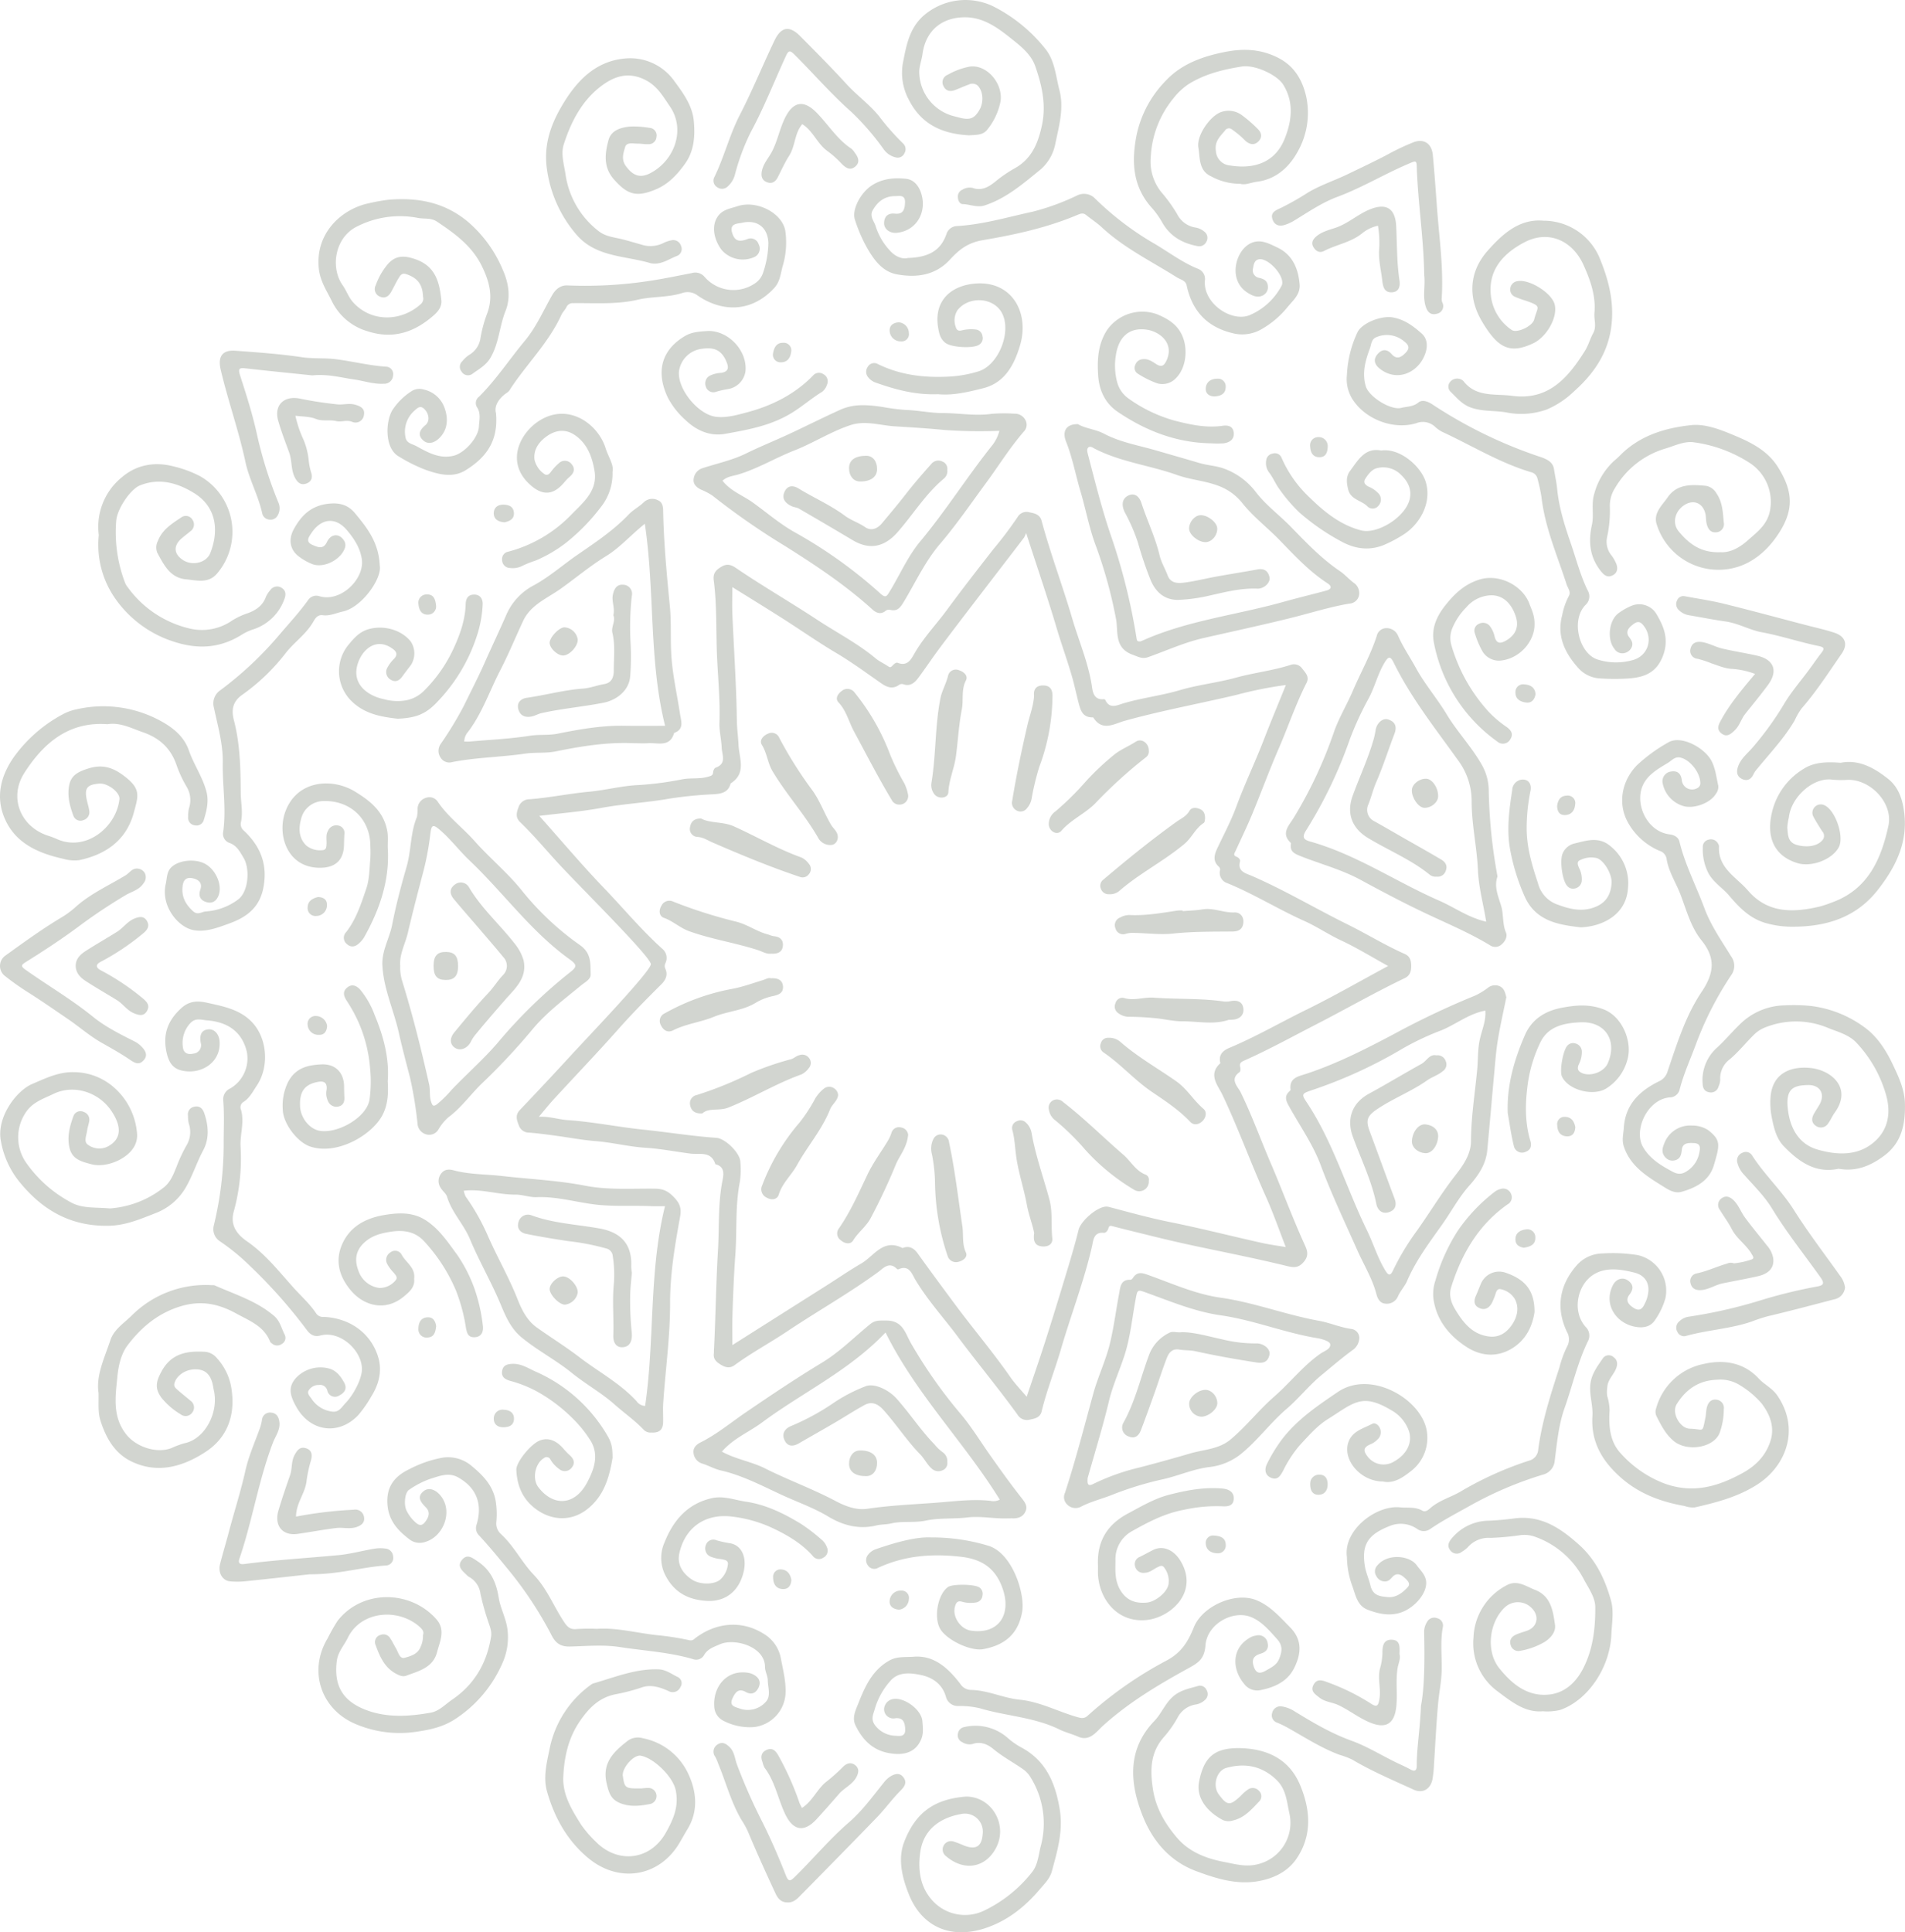 <svg xmlns="http://www.w3.org/2000/svg" width="557.264" height="565.155" viewBox="0 0 557.264 565.155">
  <g id="Group_2237" data-name="Group 2237" transform="translate(-411.715 -443.624)" opacity="0.2">
    <path id="Path_9809" data-name="Path 9809" d="M562.052,779.831c.473-9.532.571-19.081,1.143-28.581.392-6.66-.016-13.4,1.257-20.044.327-1.73,1.012-4.358-2.024-5.076-1.224-3.966-4.619-2.759-7.378-3.118-4.358-.571-8.683-1.42-13.058-1.7-4.913-.31-9.679-1.551-14.576-1.942-3.95-.31-7.867-1.077-11.818-1.6-2.53-.343-5.044-.685-7.59-.881a3.145,3.145,0,0,1-3.085-2.171c-.62-1.583-1.094-2.971.326-4.456,4.929-5.191,9.842-10.414,14.674-15.686,5.517-6.007,23.635-24.908,23.635-26.948,0-2.057-18.689-20.583-26.034-28.385-4.1-4.342-7.851-8.977-12.16-13.123-1.453-1.387-1.143-2.775-.506-4.423a3.336,3.336,0,0,1,3.264-2.318c5.827-.457,11.573-1.665,17.367-2.2,4.9-.457,9.646-1.763,14.592-1.959a94.421,94.421,0,0,0,12.8-1.7c2.432-.441,4.913,0,7.329-.7.914-.277,1.5-.31,1.567-1.4.033-.457.359-1.159.734-1.273,3.3-1.175,1.844-3.787,1.763-5.876-.1-2.448-.734-4.88-.653-7.312.229-6.317-.392-12.617-.686-18.9-.359-7.557,0-15.164-.979-22.688-.277-2.089.637-3.069,2.3-4.032,1.632-.947,2.84-.522,4.211.408,7.835,5.337,16.061,10.071,23.961,15.278,5.648,3.705,11.719,6.823,16.943,11.2,1.094.914,2.481,1.485,3.656,2.318.637.441.881.082,1.24-.277.424-.424,1-1,1.534-.783,2.922,1.175,4-1.257,4.946-2.873,2.661-4.6,6.333-8.39,9.434-12.617,4.407-6.007,9.01-11.9,13.6-17.792a112.579,112.579,0,0,0,7.068-9.369,3.027,3.027,0,0,1,3.526-1.355c1.616.277,3.02.718,3.493,2.481,2.612,9.7,6.186,19.1,8.994,28.695,1.893,6.431,4.6,12.65,5.664,19.375.245,1.583.424,4.407,3.526,4.081a.5.5,0,0,1,.441.229c1.273,2.758,3.477,1.534,5.24,1.012,5.419-1.632,11.083-2.253,16.469-3.852,5.452-1.616,11.083-2.187,16.535-3.689,5.272-1.453,10.773-2.04,16-3.738a2.934,2.934,0,0,1,3.4,1.143c.979,1.224,2.106,2.383,1.241,4.1-3.15,6.186-5.354,12.78-8.112,19.146-2.759,6.333-5.125,12.829-7.77,19.212-1.518,3.656-3.248,7.231-4.9,10.838-.31.669-.816,1.257.326,1.7.539.212,1.143.8.979,1.387-.8,2.922,1.779,3.477,3.3,4.13,9.7,4.195,18.755,9.614,28.205,14.282,5.615,2.775,10.952,6.088,16.682,8.618,1.534.685,1.893,1.91,1.893,3.542,0,1.649-.408,2.807-1.91,3.542-8.863,4.244-17.367,9.141-26.083,13.613-6.888,3.542-13.678,7.3-20.762,10.446-1.028.457-1.551.783-1.257,1.975.114.457.082,1.257-.2,1.453-3.02,2.106-.473,4.26.31,5.86,3.3,6.758,5.844,13.841,8.8,20.73,3.428,7.982,6.415,16.175,10.038,24.092.8,1.763,1.061,3.183-.424,4.88-1.453,1.665-2.775,1.649-4.717,1.175-8.928-2.187-17.955-3.966-26.948-5.876-4.929-1.045-9.859-2.22-14.772-3.444-3.1-.767-6.219-1.518-9.32-2.334-.686-.18-1.094-.294-1.322.555-.18.685-.734,1.42-1.387,1.355-3.02-.294-3.052,2.383-3.411,3.917-2.35,10.283-6.186,20.109-9.124,30.213-1.763,6.056-4.13,11.932-5.615,18.085-.424,1.8-1.959,2.138-3.542,2.432a3.147,3.147,0,0,1-3.493-1.436c-5.68-7.851-11.883-15.294-17.661-23.047-4.1-5.484-8.765-10.577-12.291-16.518-.9-1.518-1.763-4.391-4.832-3a.513.513,0,0,1-.49-.049c-2.269-2.4-4.081-.163-5.55.9-8.553,6.251-17.792,11.442-26.573,17.318-5.06,3.379-10.446,6.268-15.376,9.875-1.322.963-2.579.767-4.015-.1-1.387-.833-2.318-1.7-2.057-3.411C562,780.859,562.019,780.337,562.052,779.831ZM759.227,668.152c-4.75-2.612-9.124-5.321-13.776-7.492-3.705-1.73-7.068-4.048-10.773-5.7-7.623-3.411-14.739-7.867-22.476-11.034a3.171,3.171,0,0,1-2.171-3.656,1.085,1.085,0,0,0-.31-1.143c-2.024-1.844-1.24-3.787-.277-5.794,1.844-3.885,3.868-7.72,5.354-11.736,2.448-6.66,5.533-13.042,8.08-19.652,2.057-5.321,4.26-10.577,6.447-15.98a115.721,115.721,0,0,0-14.576,2.922c-10.854,2.563-21.839,4.57-32.6,7.557-2.938.816-6.513,3.232-9.141-.93-.065-.1-.327-.082-.49-.082-2.661-.082-3.264-2.089-3.8-4.113-.653-2.514-1.192-5.06-1.893-7.574-1.387-4.864-3.134-9.6-4.57-14.462-2.693-9.075-5.778-18.053-8.912-27.764a9.247,9.247,0,0,1-.62,1.338c-3.966,5.19-7.965,10.381-11.948,15.572-4.276,5.582-8.569,11.165-12.781,16.8-2.122,2.84-4.081,5.811-6.2,8.651-1.045,1.4-2.334,2.579-4.342,1.877a1.415,1.415,0,0,0-1.4.261c-1.877,1.257-3.526.555-5.158-.588-4.293-2.987-8.5-6.1-13.025-8.781-5.386-3.183-10.528-6.806-15.817-10.169-4.831-3.069-9.712-6.072-14.657-9.141,0,2.807-.1,5.419.016,8.031.441,10.283,1.159,20.566,1.306,30.866.033,2.432.375,4.848.49,7.263.18,3.917,2.4,8.276-2.285,11.23-.049.033-.065.147-.082.229-.718,2.432-2.611,2.791-4.782,2.954a120.67,120.67,0,0,0-12.878,1.257c-6.66,1.191-13.417,1.518-20.093,2.742-5.941,1.094-11.981,1.567-18.167,2.334,6.382,7.149,12.4,14.3,18.869,21.04,5.7,5.941,10.969,12.291,17.089,17.808a3.468,3.468,0,0,1,.947,4.211,1.919,1.919,0,0,0,0,1.714c.767,1.747.065,3.2-1.126,4.407-4.26,4.244-8.5,8.52-12.5,13.025-6.2,7-12.683,13.76-19.016,20.648-1.453,1.583-2.791,3.281-4.391,5.158,3.1-.18,5.713.783,8.406.963,7.443.506,14.739,2.024,22.15,2.791,7.133.735,14.233,1.91,21.4,2.4,2.546.179,6.872,4.374,6.986,6.97a25.087,25.087,0,0,1-.131,5.86c-1.4,7.035-.816,14.168-1.322,21.252-.441,6.1-.686,12.242-.865,18.363-.082,2.644-.016,5.288-.016,8.177,9.287-5.876,18.363-11.622,27.438-17.367,3.428-2.171,6.774-4.472,10.283-6.513,3.738-2.171,6.382-7.394,12.03-4.521.114.049.31-.1.473-.147,1.779-.522,3.052.424,3.966,1.7,3.542,4.946,7.166,9.842,10.789,14.723,5.354,7.231,11.2,14.086,16.339,21.48,1.436,2.057,3.215,3.885,4.782,5.745,1.812-5.37,3.64-10.626,5.338-15.914,2.187-6.823,4.276-13.678,6.349-20.534,1.241-4.1,2.465-8.21,3.493-12.356.653-2.644,5.566-6.921,8.259-6.806a4.014,4.014,0,0,1,.751.131c5.876,1.551,11.736,3.183,17.726,4.391,9.01,1.812,17.922,4.1,26.9,6.1,2.269.506,4.57.8,6.97,1.208-1.959-5.027-3.672-9.989-5.811-14.739-4.423-9.842-8.08-20.011-12.715-29.788-1.306-2.759-4.293-5.876-.653-9.206.065-.065-.016-.326-.049-.49-.375-2.22,1.045-3.33,2.758-4.048,7.72-3.232,14.935-7.443,22.443-11.116C743.28,677.032,751.049,672.543,759.227,668.152Z" transform="translate(58.549 58.007)" fill="#1f2d16"/>
    <path id="Path_9810" data-name="Path 9810" d="M504.121,551.915c.8,3.836-5.3,12.34-10.74,13.515-1.975.424-3.852,1.387-5.958,1.094-1.534-.212-2.236,1.061-2.742,1.926-2.122,3.705-5.713,6.039-8.227,9.353a59.432,59.432,0,0,1-12.732,12.128c-2.775,2.024-2.971,4.6-2.269,7.28,1.828,7,1.959,14.1,2.008,21.252.016,2.856.7,5.68.065,8.586a2.452,2.452,0,0,0,.784,2.432c4.9,4.554,7.133,9.957,5.745,16.894-1.175,5.843-5.06,8.553-10.038,10.348-3.33,1.208-6.839,2.563-10.365,1.91-4.57-.849-9.63-7.116-8.129-13.515.392-1.681.229-3.558,1.714-4.946,2.155-2.008,6.872-2.53,9.826-.914,2.905,1.583,4.88,5.7,4.081,8.7-.457,1.73-1.6,3-3.526,2.53-1.812-.441-2.677-1.681-1.975-3.689.653-1.893-.408-2.905-2.089-3.3-1.975-.473-2.922.375-3.118,2.448-.294,3.02.914,5.191,3.069,7.149,1.4,1.289,2.579.114,3.836.065a17.71,17.71,0,0,0,9.157-3.346c3.232-2.155,3.787-9.075,1.747-12.405-1.045-1.7-1.926-3.542-4.113-4.293a2.8,2.8,0,0,1-1.828-3.1c1-6.774-.229-13.531-.1-20.289.1-5.517-1.469-10.854-2.6-16.208a4.645,4.645,0,0,1,1.763-4.962,103.247,103.247,0,0,0,17.612-16.567c2.807-3.281,5.729-6.447,8.243-9.973a2.874,2.874,0,0,1,3.216-1.061c6.219,1.91,13.237-4.978,12.454-10.74-.457-3.346-2.334-6.2-4.489-8.7-3.3-3.8-7.41-3.33-10.283,1.012-.767,1.159-1.812,2.514.343,3.444,1.6.686,3.15,1.4,4.228-.881,1.094-2.318,3.411-2.6,4.815-.637a2.52,2.52,0,0,1,.343,2.628c-1.322,3.33-6.137,5.762-9.467,4.489a15.847,15.847,0,0,1-4.162-2.416c-2.432-1.942-2.791-4.913-1.273-7.72,2.2-4.081,5.076-6.921,10.087-7.508,3.346-.375,5.811.294,7.9,2.824C500.448,541,503.811,545.223,504.121,551.915Z" transform="translate(18.677 57.033)" fill="#1f2d16"/>
    <path id="Path_9811" data-name="Path 9811" d="M498.864,730.751c.131-5.533-6.366-11.589-12.225-9.973-1.632.457-2.889-.229-3.917-1.649a148.622,148.622,0,0,0-16.551-18.657,61.461,61.461,0,0,0-8.847-7.263,4.233,4.233,0,0,1-1.828-4.472,101.651,101.651,0,0,0,2.922-24.924c.016-3.95.2-7.884-.131-11.834a3.466,3.466,0,0,1,2.089-3.493,10.2,10.2,0,0,0,4.848-10.544c-1.289-5.68-5.223-8.847-11.687-9.353-1.747-.131-3.428-.9-5.044,1a8.461,8.461,0,0,0-2.04,6.562c.147,2.024,1.371,2.546,3.118,2.155a2.454,2.454,0,0,0,2.155-3.1c-.457-2.432.245-3.771,2.138-3.983,1.73-.212,3.167,1.289,3.346,3.411.539,6.4-5.68,10.1-11.409,8.537-2.481-.685-3.526-2.6-4.1-5.256-1.159-5.37.441-9.4,4.391-12.96,2.334-2.106,4.8-2.122,7.557-1.5,4.8,1.061,9.663,1.975,13.2,5.811,4.358,4.734,4.913,12.944,1.273,18.379-1.175,1.763-2.138,3.738-4.032,4.88a1.833,1.833,0,0,0-.588,2.252c1.012,3.591-.294,7.1-.147,10.642a58.34,58.34,0,0,1-1.942,18.934c-1.208,4.1.816,6.774,3.852,8.879,5.337,3.689,9.271,8.732,13.548,13.5,2.253,2.514,4.815,4.766,6.692,7.606a2.343,2.343,0,0,0,2.155.979c7.639.31,13.939,4.782,16.012,11.948,1.159,3.966.1,7.933-2.138,11.426a34.2,34.2,0,0,1-3.787,5.4c-5.631,5.892-13.825,4.88-17.955-2.236-2.269-3.917-2.367-6.137-.343-8.553a9.814,9.814,0,0,1,10.169-2.775c1.959.7,3.085,2.285,4.048,4,1,1.8.049,3.02-1.42,3.771a2.293,2.293,0,0,1-3.509-1.4,2.141,2.141,0,0,0-2.448-1.665,3.372,3.372,0,0,0-3,1.583c-.571.947.375,1.746.832,2.448a8.4,8.4,0,0,0,5.811,3.722c2.2.408,2.954-1.241,4.1-2.432C496.546,737.949,498.8,733.412,498.864,730.751Z" transform="translate(18.727 113.468)" fill="#1f2d16"/>
    <path id="Path_9812" data-name="Path 9812" d="M547.557,604.477c-7.786-.375-15.376.849-22.982,2.4-2.873.588-5.909.212-8.879.637-7.1,1.045-14.315,1.094-21.382,2.481a2.986,2.986,0,0,1-3.362-1.241,3.531,3.531,0,0,1,.016-4.1,104.947,104.947,0,0,0,6.806-11.23c2.008-4.13,4.13-8.226,6.007-12.438,2.122-4.782,4.374-9.5,6.464-14.3a17.579,17.579,0,0,1,7.933-8.39c4.57-2.5,8.455-5.941,12.7-8.879,5.272-3.64,10.61-7.166,15.082-11.866,1.289-1.355,3.118-2.269,4.505-3.656a3.6,3.6,0,0,1,4.081-.457c1.208.522,1.453,1.73,1.469,3.02.18,9.385,1.061,18.722,1.975,28.058.457,4.734.114,9.532.424,14.315.375,5.778,1.681,11.36,2.53,17.041.31,2.073,1.338,4.505-1.714,5.6-1.224,4.293-4.766,2.807-7.59,3C550.3,604.558,548.928,604.477,547.557,604.477Zm3.1-64.18c-4.146,3.313-7.231,6.937-11.328,9.451-4.685,2.873-8.912,6.447-13.4,9.63-3.934,2.775-8.684,4.636-10.871,9.336-2.253,4.831-4.276,9.761-6.725,14.494-3.085,5.974-5.24,12.454-9.353,17.906a4.462,4.462,0,0,0-1.143,2.873c.539,0,1.045.033,1.534,0,5.892-.522,11.834-.783,17.677-1.7,2.71-.424,5.4-.065,8.1-.6,6.48-1.306,12.993-2.448,19.652-2.318,3.836.065,7.672.016,11.785.016C551.768,580.042,553.645,560.276,550.658,540.3Z" transform="translate(49.687 56.523)" fill="#1f2d16"/>
    <path id="Path_9813" data-name="Path 9813" d="M552.529,730.108a2.715,2.715,0,0,1-2.187-.8c-2.628-2.775-5.794-4.962-8.635-7.492-3.82-3.379-8.39-5.892-12.356-9.108-4.685-3.8-10.071-6.578-14.739-10.414-3.1-2.546-4.619-6.023-6.088-9.565-2.726-6.545-6.317-12.7-9.026-19.179-1.844-4.423-5.321-7.8-6.692-12.389-.278-.914-1.224-1.616-1.779-2.481a3.551,3.551,0,0,1,.033-4.309c.914-1.224,2.155-1.371,3.656-.963,4.685,1.257,9.549,1.126,14.331,1.681,8.063.914,16.192,1.273,24.174,2.824,6.774,1.306,13.58.783,20.37.865,2.465.033,3.917.686,5.827,2.759,2.122,2.3,1.828,4.015,1.4,6.284-1.469,8.1-2.791,16.192-2.775,24.467.016,9.761-1.355,19.424-2.008,29.135-.131,1.844,0,3.722-.033,5.582C555.957,729.292,554.928,730.239,552.529,730.108Zm-54.843-70.725a6.906,6.906,0,0,0,.555,1.7,63.508,63.508,0,0,1,6.464,11.426c2.742,6.268,6.186,12.193,8.7,18.559,1.273,3.215,2.807,6.3,5.664,8.324,4.146,2.954,8.471,5.631,12.519,8.733,5.566,4.26,11.85,7.574,16.665,12.829a3.235,3.235,0,0,0,2.481,1.371c2.856-19.326,1.045-39.092,5.811-58.418-1.5,0-2.775.049-4.048-.016-5.011-.229-10.022.114-15.066-.343-6.17-.555-12.128-2.546-18.412-2.285-2.073.082-4.179-.767-6.268-.751C507.756,660.558,502.892,658.779,497.685,659.383Z" transform="translate(49.694 132.506)" fill="#1f2d16"/>
    <path id="Path_9814" data-name="Path 9814" d="M653.146,757.067c-1.143-7.916,8.569-15.278,15.523-14.56,2.171.229,4.456-.229,6.513.963.914.522,1.73-.2,2.285-.669,2.742-2.432,6.3-3.281,9.336-5.158a99.458,99.458,0,0,1,19.636-8.8,3.55,3.55,0,0,0,2.661-3.232c1.094-8.243,3.64-16.127,6.2-23.994a30.912,30.912,0,0,1,2.253-6.154,4.308,4.308,0,0,0-.049-4.26c-3.3-6.986-2.22-13.613,2.775-19.391a10.234,10.234,0,0,1,7.623-3.558,45.774,45.774,0,0,1,10.348.49,10.671,10.671,0,0,1,8.08,12.536,21.064,21.064,0,0,1-3.036,6.415c-1.208,1.877-3.1,2.334-5.142,2.106-5.827-.669-10.12-6.268-7.28-12.128.93-1.926,2.873-2.628,4.423-1.551,1.632,1.126,1.8,2.481.522,4.13-1.322,1.7-.375,2.905,1.159,3.9s2.465.539,3.2-1.028a10.007,10.007,0,0,0,1.175-4.1c.049-2.758-1.518-4.554-4.244-5.207-4.113-1-8.406-1.649-12.03.751-4.521,3-6.17,10.561-2.122,15.147a3.522,3.522,0,0,1,.783,4.015c-3.118,6.317-4.6,13.189-6.937,19.766-1.747,4.929-2.2,10.169-2.873,15.343a4.546,4.546,0,0,1-3.1,4,107.251,107.251,0,0,0-22.313,9.549c-3.705,2.057-7.443,4.032-10.952,6.415a3.259,3.259,0,0,1-3.836.049,8.436,8.436,0,0,0-7.965-.93c-6.252,2.448-8.471,5.272-7.345,11.932.326,1.877,1.192,3.722,1.616,5.55.7,2.971,2.856,3.134,4.962,3.346,2.465.261,4.407-1.224,5.958-2.922,1-1.094-.326-2.138-1.028-2.791-.914-.849-2.187-1.5-3.4-.245-.588.62-1.094,1.306-2.057,1.387a2.786,2.786,0,0,1-2.726-1.567,2.488,2.488,0,0,1,.277-3.085c2.987-3.656,9.483-2.938,11.524-.1,1.159,1.632,2.807,2.938,2.791,5.272-.033,3.428-3.9,7.639-7.933,8.732-3.232.881-6.186.147-9.124-.947-3.15-1.175-3.591-4.325-4.554-6.953A25.3,25.3,0,0,1,653.146,757.067Z" transform="translate(152.585 141.979)" fill="#1f2d16"/>
    <path id="Path_9815" data-name="Path 9815" d="M542.473,754.922c5.435-.408,11.3,1.126,17.269,1.828a81.142,81.142,0,0,1,9.745,1.5,1.57,1.57,0,0,0,1.551-.457c6.284-4.88,14.021-5.484,20.534-1.208a10.578,10.578,0,0,1,4.685,6.986c.637,3.411,1.518,6.725,1.371,10.251a10.478,10.478,0,0,1-9.157,9.826,16.643,16.643,0,0,1-9.092-1.877,4.81,4.81,0,0,1-2.612-4.162c-.392-5.582,3.509-10.871,9.94-9.826a5.075,5.075,0,0,1,1.665.588c1.583.881,2.138,2.236,1.289,3.868-.767,1.485-2.008,2.073-3.624,1.175-2.04-1.143-3-.131-3.868,1.7-1.061,2.22.31,2.546,1.91,3.069a7.041,7.041,0,0,0,7.7-1.828c1.681-1.746.669-4.211.653-6.349-.016-1.322-.816-2.628-.816-3.95-.033-5.99-8.912-8.5-13.2-6.611-1.763.783-3.607,1.322-4.685,3.248a2.629,2.629,0,0,1-3.15,1.094c-7.019-2.057-14.315-2.432-21.48-3.542-4.766-.734-9.712-.261-14.576-.147-2.644.065-4.162-.947-5.354-3.313a109.92,109.92,0,0,0-13.254-19.9c-2.563-3.15-5.158-6.268-7.916-9.255a2.958,2.958,0,0,1-.8-3.036c1.893-6.121.049-10.952-5.4-13.988-2.791-1.551-5.566-.326-8.275.506a25.8,25.8,0,0,0-6.056,3.167c-1.192.751-1.6,4.325-.686,6.121a11.112,11.112,0,0,0,2.253,3.069c1.028.979,1.991,1.714,3.15.2,1.077-1.387,1.6-2.905.2-4.293-1.991-1.975-2.3-3.232-.8-4.587,1.4-1.273,3.313-.832,4.88.9,4.13,4.554,1.192,12.225-4.227,13.809a4.9,4.9,0,0,1-4.766-.849c-3.264-2.5-5.811-5.288-6.268-9.7-.522-5.272,1.747-8.52,6.333-10.708a34.052,34.052,0,0,1,9.532-3.346,10.614,10.614,0,0,1,8.569,2.252c3.362,2.775,6.268,5.664,7.149,10.153a23.815,23.815,0,0,1,.229,6.366,4.1,4.1,0,0,0,1.257,3.444c3.885,3.526,6.154,8.324,9.745,12.062,3.885,4.064,5.843,9.336,8.928,13.907.9,1.338,1.763,2.073,3.46,1.91A55.79,55.79,0,0,1,542.473,754.922Z" transform="translate(43.884 165.099)" fill="#1f2d16"/>
    <path id="Path_9816" data-name="Path 9816" d="M722.911,688.972a8.4,8.4,0,0,1,4.734,1.371c3.722,2.938,3.362,4.309,1.616,10.234-1.339,4.538-5.191,6.545-9.385,7.753-2.3.669-4.276-.832-6.121-1.975-4.538-2.807-8.977-5.729-10.822-11.23-.653-1.926-.131-3.64-.016-5.484.441-6.9,4.685-10.871,10.365-13.646a4.523,4.523,0,0,0,2.448-2.905c2.726-8,5.24-16.208,9.957-23.227,3.672-5.452,4.146-9.891-.033-15.049-3.183-3.934-4.423-8.945-6.219-13.58-1.338-3.444-3.46-6.594-4.015-10.365a2.961,2.961,0,0,0-2.057-2.253,19.031,19.031,0,0,1-9.173-8.178c-3.183-5.6-1.877-12.372,2.661-16.943a46.847,46.847,0,0,1,9.01-6.545c3.771-2.334,10.871,1.583,12.8,5.55,1.11,2.269,1.338,4.7,1.893,7.068a3.328,3.328,0,0,1-.718,2.4c-1.518,2.563-6.023,4.342-9.19,3.64a8.691,8.691,0,0,1-6.333-6.594,2.87,2.87,0,0,1,2.448-3.591c1.8-.31,2.889.571,3.118,2.5a3.027,3.027,0,0,0,4.472,2.383,1.545,1.545,0,0,0,.947-1.371c.082-3.085-3.069-7.133-6.023-7.623-1.485-.245-2.367.93-3.379,1.534-3.215,1.959-6.741,3.852-7.851,7.835-1.453,5.272,2.024,12.307,8.226,13.123,1.4.18,2.6.8,2.922,2.122,1.649,6.774,4.88,12.927,7.28,19.407,1.893,5.125,5.011,9.549,7.835,14.152a4.63,4.63,0,0,1,.18,5.272,97.465,97.465,0,0,0-10.577,20.7c-1.616,4.342-3.542,8.553-4.685,13.074a2.985,2.985,0,0,1-2.856,2.2c-6.562.555-10.642,9.549-7.867,14.462,1.681,2.971,4.472,4.962,7.476,6.611,1.714.947,3.118,1.975,5.288.571a8.139,8.139,0,0,0,3.771-5.648c.31-1.469.212-2.546-1.6-2.628-1.551-.065-3.313-.147-3.542,1.926-.163,1.5-.441,2.726-2.057,3.118a2.757,2.757,0,0,1-2.791-.9c-1.159-1.257-.9-2.612-.294-4.048A8.094,8.094,0,0,1,722.911,688.972Z" transform="translate(183.806 83.853)" fill="#1f2d16"/>
    <path id="Path_9817" data-name="Path 9817" d="M512.89,541.244c.8,8.553-3.248,13.221-8.83,16.714-3.819,2.383-8,1.241-11.981-.179a47.09,47.09,0,0,1-7.688-3.868c-4.015-2.3-3.885-9.989-1.8-13.515a18.848,18.848,0,0,1,5.6-5.533,4.2,4.2,0,0,1,3.444-.522,8.367,8.367,0,0,1,6.333,5.762c.947,2.807.865,6.072-1.73,8.553-1.583,1.518-3.411,1.8-4.733.506-1.42-1.4-1.192-2.742.783-4.407,1.224-1.045,1.11-3.036-.163-4.489-1.306-1.469-2.187-.506-3.167.375a8.168,8.168,0,0,0-2.546,7.623c.245,1.844,2.008,2.024,3.15,2.644,3.362,1.844,6.774,3.819,10.9,2.84,3.2-.751,7.263-5.24,7.443-8.537.1-1.893.653-3.868-.588-5.7a2.309,2.309,0,0,1,.6-3.02c5.027-4.978,8.879-10.92,13.384-16.322,3.362-4.015,5.419-8.814,7.965-13.287,1.11-1.959,2.579-3.052,4.6-2.954a124.9,124.9,0,0,0,26.9-1.812c3.15-.539,6.284-1.192,9.418-1.8a3.564,3.564,0,0,1,3.689,1.061,11.167,11.167,0,0,0,14.837,1.91,5.948,5.948,0,0,0,2.367-3.216,28.282,28.282,0,0,0,1.5-8.471c-.114-4.505-3.134-7.019-7.639-6.007-1.322.294-3.82.131-2.954,2.954.685,2.253,1.861,2.791,4.374,1.861a2.433,2.433,0,0,1,3.362,1.453A2.707,2.707,0,0,1,588.3,495.7a8.217,8.217,0,0,1-9.3-2.04c-1.828-2.269-3.4-6.48-1.355-9.712,1.4-2.236,3.77-2.481,5.876-3.183,5.631-1.893,13.172,1.975,14.021,7.263a24.089,24.089,0,0,1-.8,10.332c-.6,2.138-.718,4.423-2.416,6.284-6.823,7.427-15.523,6.97-22.345,2.3a4.873,4.873,0,0,0-4.587-.8c-4.26,1.355-8.732.963-13.009,1.959-6.219,1.453-12.536.93-18.82,1.012a2.008,2.008,0,0,0-2.057,1.159c-.408.832-1.143,1.5-1.518,2.35-3.689,8.063-10.087,14.25-14.87,21.546a3.214,3.214,0,0,1-.8,1C513.608,536.918,512.319,539.285,512.89,541.244Z" transform="translate(43.907 23.177)" fill="#1f2d16"/>
    <path id="Path_9818" data-name="Path 9818" d="M653.135,517.317a32.518,32.518,0,0,1,3.036-12.323c1.208-2.775,6.986-5.06,10.365-4.456,3.428.6,6.039,2.546,8.5,4.75,1.779,1.6,1.665,3.934,1.045,5.745-1.942,5.664-8.292,8.569-13.4,4.456-1.485-1.208-1.926-2.661-.588-4.211,1.306-1.518,2.759-1.551,4.13,0,1.518,1.714,2.807.9,4.064-.375,1.387-1.42.93-2.334-.539-3.46a7.78,7.78,0,0,0-7.884-1.175c-1.632.571-1.567,2.138-2.008,3.33-1.322,3.558-2.367,7.165-1.208,11.083.93,3.117,7.361,7.1,10.381,6.317,1.665-.424,3.444-.294,4.995-1.567,1.11-.9,2.644-.375,4.015.49a134.114,134.114,0,0,0,30.9,15.163c2.269.735,4.407,1.485,4.766,3.82.277,1.893.734,3.77.914,5.68.539,5.7,2.285,11.05,4.13,16.42,1.551,4.538,2.726,9.19,4.88,13.515a3.34,3.34,0,0,1-.62,4.032c-4.423,4.342-2.073,13.988,3.2,15.963a17.742,17.742,0,0,0,10.234.327c4.913-1.126,6.578-6.725,3.15-10.528-1.175-1.306-2.236-.408-3.118.294-1.094.865-1.861,2.04-.8,3.428.653.865,1.208,1.649.833,2.775a3.008,3.008,0,0,1-2.236,1.91,2.688,2.688,0,0,1-2.873-1.224c-2.22-2.677-1.681-8.276,1.11-10.4a18.531,18.531,0,0,1,3.738-2.155,5.881,5.881,0,0,1,7.508,2.481c2.2,3.738,3.575,7.378,1.861,12-1.844,4.978-5.37,6.349-9.973,6.708a62.313,62.313,0,0,1-8.373,0,9.177,9.177,0,0,1-6.333-2.906c-3.917-4.342-6.513-9.336-4.848-15.539a19.941,19.941,0,0,1,1.877-5.5c.833-1.339-.2-2.416-.571-3.558-2.709-8.422-6.317-16.567-7.345-25.479a48.455,48.455,0,0,0-1.175-5.452,2.463,2.463,0,0,0-1.844-1.877c-9.075-2.693-17.122-7.655-25.61-11.622a9.07,9.07,0,0,1-2.35-1.518,5.224,5.224,0,0,0-5.68-1.192c-6.366,1.926-14.233-.865-18.167-6.333A11.06,11.06,0,0,1,653.135,517.317Z" transform="translate(152.595 35.922)" fill="#1f2d16"/>
    <path id="Path_9819" data-name="Path 9819" d="M582,747.2c6.072-.6,10.251,3.232,13.825,7.867a3.841,3.841,0,0,0,3.036,1.828c4.995.049,9.5,2.367,14.38,2.856,5.974.6,11.263,3.509,16.926,5.109,1.191.343,2.04.441,3-.457A113.9,113.9,0,0,1,656.3,748.248c4.489-2.432,6.284-5.729,7.949-9.81,2.5-6.039,11.85-10.218,18-7.884,4.113,1.567,7.035,4.929,10.1,8.031,3.689,3.738,3.215,7.818,1.191,11.9-2.008,4.048-5.876,5.7-10.087,6.513a4.735,4.735,0,0,1-4.538-1.861c-3.705-4.423-3.738-10.708,2.04-13.727a4.966,4.966,0,0,1,1.453-.424,2.684,2.684,0,0,1,3.379,2.3c.326,1.551-.457,2.53-2.057,3-2.236.669-2.709,1.877-1.942,3.983.914,2.5,2.6,1.469,3.885.735,1.355-.767,2.807-1.518,3.477-3.216.832-2.105,1.143-3.819-.637-5.778-2.3-2.563-4.587-5.272-7.737-6.48-5.223-2.008-12.748,2.057-13.2,8.406-.277,3.885-2.187,5.076-4.766,6.5-8.863,4.864-17.514,10.006-25.088,16.828-2.024,1.828-3.966,4.782-7.312,3.33-1.861-.816-3.836-1.289-5.631-2.171-7.329-3.591-15.539-3.868-23.21-6.17a25.518,25.518,0,0,0-6.284-.653,3.591,3.591,0,0,1-3.624-2.709c-1.061-3.738-3.95-5.648-7.247-6.349-3.036-.637-6.708-1.061-9.059,1.779a21.114,21.114,0,0,0-4.423,7.884c-.473,1.779-1.42,3.248.1,5.158a7.725,7.725,0,0,0,5.892,2.938c1.485.114,2.987.261,2.824-2.089-.131-1.861-.6-3.215-2.791-3.052a2.75,2.75,0,0,1-2.6-.718,2.657,2.657,0,0,1-.6-2.856,3.147,3.147,0,0,1,2.448-2.024c3.248-.6,8.324,3.1,8.569,6.464.131,1.746.392,3.558-.343,5.3-1.518,3.64-4.782,4.962-9.679,4-4.685-.93-7.525-3.95-9.516-8.014-1.061-2.171-.131-4.162.653-6.1,1.991-5.044,4.064-9.989,9.206-12.911C577.248,747.106,579.354,747.334,582,747.2Z" transform="translate(96.76 180.995)" fill="#1f2d16"/>
    <path id="Path_9820" data-name="Path 9820" d="M580.484,498.879c5.941-.18,9.614-2.057,11.311-7.019a3.34,3.34,0,0,1,3.1-2.318c7.541-.441,14.772-2.612,22.084-4.195a68.856,68.856,0,0,0,13.025-4.75,4.509,4.509,0,0,1,5.044.686,87.486,87.486,0,0,0,16.877,13.009c4.472,2.546,8.569,5.778,13.4,7.737a3.171,3.171,0,0,1,2.057,3.477c-.49,6.692,7.72,12.16,12.993,10.136a18.93,18.93,0,0,0,9.418-8.586c1.42-2.465-3.8-8.341-6.627-7.786-1.371.278-1.5,1.616-1.681,2.6a2.2,2.2,0,0,0,1.567,2.775c1.469.326,2.644.8,2.759,2.5a2.671,2.671,0,0,1-1.551,2.726c-1.436.669-2.759.147-4.081-.637-6.056-3.526-4-11.817-.016-14.315,3.085-1.926,5.794-.326,8.39.881,4.423,2.089,6.137,6.072,6.545,10.74.277,3.02-1.975,4.782-3.575,6.758a26.952,26.952,0,0,1-7.574,6.415,11.243,11.243,0,0,1-8.537,1.143c-7.508-1.844-11.785-6.562-13.368-14-.31-1.436-1.812-1.649-2.84-2.3-7.443-4.7-15.441-8.569-21.97-14.641-1.42-1.322-3.085-2.4-4.619-3.624-.9-.718-1.714-.343-2.612.033-8.847,3.721-18.232,5.762-27.585,7.345-4.472.767-6.986,2.84-9.63,5.713-4.276,4.652-9.891,5.337-15.539,4.276-4.293-.8-6.823-4.407-8.912-8.145a44.822,44.822,0,0,1-3.346-7.9c-.93-2.856,1.681-7.8,4.913-9.924,3.118-2.04,6.545-2.334,10.038-1.975,2.236.229,3.624,1.926,4.342,3.917,1.959,5.452-1,11.262-7,11.883-2.057.212-3.819-1.11-3.738-2.922.082-1.975,1.208-2.889,3.215-2.677,2.367.245,2.824-1.224,2.905-3.183.114-2.465-1.583-1.942-2.954-1.942-3.02,0-5.076,1.632-6.5,4.146-1.028,1.812.506,3.264.914,4.8a18.581,18.581,0,0,0,4.081,6.937C576.762,498.487,579,499.336,580.484,498.879Z" transform="translate(96.789 20.198)" fill="#1f2d16"/>
    <path id="Path_9821" data-name="Path 9821" d="M480.26,635.837c-.294-4.358,2.073-8.047,2.856-12.095,1.11-5.713,2.612-11.377,4.211-16.91,1.4-4.831,1.077-9.924,3.02-14.56a10.476,10.476,0,0,0,.2-2.514,3.43,3.43,0,0,1,2.579-3.15,2.917,2.917,0,0,1,3.362,1.241c2.987,4.407,7.3,7.557,10.789,11.507,4.456,5.011,9.712,9.287,13.907,14.576a82.961,82.961,0,0,0,16.943,15.849c3.33,2.383,2.954,5.452,3.052,8.52.049,1.453-1.681,2.285-2.775,3.183-4.995,4.13-10.25,8.014-14.38,13.042a187,187,0,0,1-14.641,15.637c-3.362,3.248-6.056,7.149-9.875,9.957a14.61,14.61,0,0,0-2.873,3.542,3.111,3.111,0,0,1-3.542,1.42,3.454,3.454,0,0,1-2.563-3.167,114.079,114.079,0,0,0-2.2-13.466c-1.11-4.276-2.269-8.618-3.232-12.927C483.638,648.9,480.651,642.66,480.26,635.837Zm5.207-.082a13.21,13.21,0,0,0,.571,4.456c3.085,9.957,5.6,20.06,7.884,30.229.375,1.681.033,3.4.571,5.06.392,1.224.669,1.567,1.828.7a34.306,34.306,0,0,0,4.162-4.13c4.407-4.619,9.255-8.863,13.4-13.662a145.841,145.841,0,0,1,20.991-20.517c2.383-1.844,2.448-2.35.049-4.081-11.262-8.1-19.293-19.473-29.233-28.891-2.971-2.824-5.419-6.121-8.52-8.8-2.089-1.8-2.546-1.649-2.873.947a83.094,83.094,0,0,1-1.991,10.871c-1.583,6.007-3.167,12.046-4.587,18.118C486.968,629.341,485.189,632.393,485.467,635.756Z" transform="translate(43.321 90.322)" fill="#1f2d16"/>
    <path id="Path_9822" data-name="Path 9822" d="M706.643,623.671c-.881,4.342-1.828,8.455-2.5,12.6-.539,3.281-.767,6.611-1.077,9.94-.686,7.41-1.306,14.837-2.008,22.247-.392,4.1-2.628,7.378-5.223,10.283-3.134,3.509-5.3,7.655-8,11.458-3.738,5.272-7.655,10.446-10.234,16.486-.653,1.518-1.959,2.873-2.677,4.505a3.514,3.514,0,0,1-3.738,2.105c-1.453-.147-2.171-1.306-2.563-2.807-1.175-4.521-3.673-8.52-5.55-12.748-3.656-8.243-7.557-16.388-10.708-24.859-2.35-6.333-6.3-11.8-9.5-17.677-.8-1.469-1.061-2.661.2-3.9.18-.179.49-.408.457-.571-.457-3.509,2.3-3.9,4.57-4.652,9.108-3,17.563-7.345,26.051-11.834A236.689,236.689,0,0,1,697.5,623.2a21.142,21.142,0,0,0,3.672-2.22,3.372,3.372,0,0,1,3.591-.49C706.137,621.174,706.333,622.594,706.643,623.671Zm-6.154,3.917c-4.88.93-8.569,4.015-12.878,5.778a78.977,78.977,0,0,0-11.214,5.272,137.075,137.075,0,0,1-26.7,12.242c-2.938,1.012-3.052,1.143-1.42,3.591,7.7,11.605,11.54,24.99,17.579,37.362,1.926,3.95,3.15,8.21,5.5,11.964.849,1.355,1.42,1.257,2.057-.049a72.239,72.239,0,0,1,6.415-10.871c4.081-5.615,7.623-11.638,11.9-17.106,2.334-2.987,4.554-6.186,4.57-9.989.016-7.084,1.175-14.054,1.828-21.072.277-2.987.1-6.023.833-9.01C699.559,633.057,700.734,630.51,700.489,627.589Z" transform="translate(145.721 111.612)" fill="#1f2d16"/>
    <path id="Path_9823" data-name="Path 9823" d="M704.045,628.861c-1.045,3.052.294,5.827,1.11,8.618.735,2.53.31,5.207,1.387,7.72.522,1.224-.277,2.693-1.4,3.591a2.74,2.74,0,0,1-3.33.1c-5.941-3.591-12.34-6.268-18.591-9.222-6.513-3.069-12.862-6.431-19.179-9.859-5.6-3.052-11.785-4.636-17.661-6.986-1.665-.669-2.987-1.257-2.775-3.33.016-.163.082-.424,0-.506-3.036-2.84-.49-5.109.849-7.345a127.519,127.519,0,0,0,11.654-24.761c1.436-4.26,3.868-8.226,5.664-12.421,2.285-5.354,5.174-10.43,6.97-16a2.9,2.9,0,0,1,2.5-2.269,3.646,3.646,0,0,1,3.722,2.171c1.453,3.314,3.509,6.317,5.24,9.467,2.563,4.7,6.154,8.847,8.928,13.45,3.15,5.24,7.443,9.679,10.43,15.017a15.4,15.4,0,0,1,1.942,7.3,151.545,151.545,0,0,0,2.481,24.745C704.012,628.518,704.029,628.681,704.045,628.861Zm-3.281,13.172c-.849-5.24-2.2-10.006-2.416-15.017-.294-6.758-1.861-13.45-1.844-20.24a19.948,19.948,0,0,0-4.032-12.03c-6.643-9.287-13.76-18.248-18.82-28.581-1.028-2.089-1.665-1.469-2.612.082-1.942,3.2-2.791,6.855-4.505,10.185a94.068,94.068,0,0,0-5.631,12.16,131.686,131.686,0,0,1-12.829,26.736c-1.192,1.91-.881,2.677,1.208,3.264,13.482,3.787,25.055,11.752,37.721,17.286C691.477,637.822,695.492,640.825,700.764,642.033Z" transform="translate(145.707 71.166)" fill="#1f2d16"/>
    <path id="Path_9824" data-name="Path 9824" d="M593.529,576.087a1.62,1.62,0,0,0-1.485.408c-1.355,1.012-2.612.473-3.689-.49-7.835-7.117-16.567-12.911-25.512-18.542a210.633,210.633,0,0,1-21.284-14.772,18.268,18.268,0,0,0-3.362-1.763c-1.289-.653-2.383-1.6-2.155-3.15a3.739,3.739,0,0,1,2.661-3.15c4.228-1.371,8.684-2.318,12.634-4.26,3.983-1.959,8.1-3.624,12.111-5.468,5.207-2.4,10.316-5.011,15.555-7.361,4.032-1.812,8.112-1.4,12.258-.8a63.548,63.548,0,0,0,6.774.881c3.656.114,7.28.914,10.871.914,4.766,0,9.516.914,14.3.229a44.878,44.878,0,0,1,6.627-.049,3.479,3.479,0,0,1,3.314,1.975,2.82,2.82,0,0,1-.408,3.134c-4.146,4.734-7.427,10.087-11.148,15.131-4.423,6.007-8.635,12.177-13.5,17.873-4.391,5.142-7.182,11.3-10.642,17.024C596.565,575.238,595.749,576.658,593.529,576.087Zm-49.049-37.77c2.416,3.1,6.023,4.309,8.961,6.447,4.113,2.971,8.014,6.349,12.438,8.781a136.4,136.4,0,0,1,24.826,17.808c1.5,1.339,1.828.767,2.644-.571,3.02-4.913,5.288-10.3,9.01-14.755,7.394-8.879,13.58-18.689,20.762-27.732a11.464,11.464,0,0,0,2.35-4.57,146.267,146.267,0,0,1-16.094-.245c-4.8-.473-9.63-.767-14.445-1.061-4.342-.261-8.651-1.812-13.058-.343-5.713,1.893-10.789,5.207-16.371,7.394-5.55,2.171-10.675,5.321-16.437,7.035C547.516,536.962,545.852,537.06,544.48,538.317Z" transform="translate(78.586 45.903)" fill="#1f2d16"/>
    <path id="Path_9825" data-name="Path 9825" d="M627.865,738.115c-3.917.131-7.933-.734-11.7-.277-4.1.49-8.243.082-12.242.93-3.362.718-6.79.033-10.12.832-1.387.327-2.873.245-4.26.571-5.125,1.257-9.81,0-14.152-2.612-4.162-2.5-8.7-4.1-13.074-6.088-6.007-2.742-11.834-5.909-18.379-7.394-1.8-.408-3.558-1.436-5.419-2.008A3.61,3.61,0,0,1,536,718.79c-.1-1.387.9-2.318,2.122-2.922,4.717-2.367,8.765-5.745,13.091-8.7,7.345-5.011,14.723-9.973,22.345-14.576,5.207-3.15,9.467-7.492,14.151-11.3,1.469-1.192,2.807-1.045,4.668-1.045,4.815-.016,5.55,3.607,7.117,6.415a139.942,139.942,0,0,0,14.935,21.219c3.1,3.754,5.68,8,8.52,12.013,2.889,4.081,5.794,8.145,8.879,12.062,1.028,1.306,2.008,2.481,1.322,4.064-.7,1.665-2.253,2.187-4.015,2.073C628.714,738.1,628.29,738.115,627.865,738.115Zm-83.555-19.522c4.162,2.269,8.618,2.889,12.65,4.913,6.758,3.4,13.939,5.99,20.648,9.549,2.922,1.551,6.1,2.709,9.206,2.253,6.708-1,13.45-1.273,20.174-1.779,5.272-.392,10.544-1.126,15.865-.555a3.917,3.917,0,0,0,2.742-.343c-10.381-16.8-24.467-30.8-33.412-48.886-10.675,11.214-24.271,17.53-36.105,26.3C552.276,712.881,547.722,714.66,544.311,718.594Z" transform="translate(78.576 149.603)" fill="#1f2d16"/>
    <path id="Path_9826" data-name="Path 9826" d="M606.437,519.631c2.122,1.273,5.109,1.469,7.623,2.791,4.831,2.546,10.152,3.411,15.294,4.913,4.211,1.224,8.422,2.416,12.6,3.656,2.35.7,4.815.783,7.149,1.616a20.349,20.349,0,0,1,9.32,6.839c2.987,3.885,6.921,6.758,10.3,10.218,4.505,4.636,8.961,9.32,14.4,12.993,1.387.947,2.579,2.334,4.015,3.4a3.616,3.616,0,0,1,1.469,3.836,3.05,3.05,0,0,1-2.824,2.22c-5.811,1-11.426,2.791-17.139,4.211-8.439,2.089-16.926,3.917-25.414,5.844-5.631,1.273-10.871,3.689-16.273,5.6-1.73.62-2.889-.114-4.521-.7-5.419-1.942-4.211-6.692-4.848-10.3a133.143,133.143,0,0,0-6.154-22.166c-1.8-4.978-2.758-10.251-4.276-15.343-1.436-4.832-2.334-9.826-4.211-14.527C601.736,521.7,602.993,519.549,606.437,519.631Zm18.347,63.51c.13-.049.522-.212.9-.375,12.993-5.745,27.144-7.329,40.675-11.116,4.228-1.191,8.488-2.2,12.715-3.346,1.551-.424,1.7-1.257.343-2.138-5.3-3.444-9.549-8.031-13.907-12.519-3.591-3.722-7.753-6.855-11.018-10.952a15.873,15.873,0,0,0-6.431-4.815c-4.1-1.7-8.553-1.91-12.7-3.4-7.933-2.824-16.469-3.771-24.076-7.7-.555-.294-1.29-.849-1.861-.294-.49.49-.245,1.289-.082,1.959,2.008,7.72,3.95,15.506,6.464,23.015a177.555,177.555,0,0,1,7.737,30.621C623.657,582.684,623.559,583.337,624.783,583.141Z" transform="translate(120.62 48.054)" fill="#1f2d16"/>
    <path id="Path_9827" data-name="Path 9827" d="M688.785,690.664a4.494,4.494,0,0,1-1.73,3.428c-3.215,2.318-6.219,4.913-9.271,7.427-3.673,3-6.66,6.855-10.283,9.94-4.864,4.162-8.6,9.434-13.629,13.417a18.077,18.077,0,0,1-9.075,3.607c-4.587.588-8.749,2.465-13.189,3.493a98.087,98.087,0,0,0-14.9,4.521c-3.118,1.273-6.447,2.024-9.451,3.624a3.422,3.422,0,0,1-4.015-.783,2.936,2.936,0,0,1-.555-3.346c3.1-9.532,5.6-19.228,8.243-28.891,1.371-5.027,3.705-9.81,4.929-14.9,1.143-4.766,1.746-9.646,2.661-14.462.359-1.861.392-4.113,3.232-4.048.473.016.686-.375.947-.734,1-1.42,2.2-1.4,3.8-.849,7.166,2.5,14.1,5.745,21.709,6.823,9.793,1.387,19.048,5.011,28.76,6.757,3.183.571,6.252,1.959,9.549,2.4A2.669,2.669,0,0,1,688.785,690.664ZM609.311,731.7c-.13,1.616.016,2.53,1.6,1.73a64.425,64.425,0,0,1,13.548-4.831c4.978-1.289,9.94-2.677,14.87-4.113,4-1.175,8.39-1.208,11.834-4.113,4.554-3.836,8.21-8.569,12.7-12.487,4.636-4.048,8.422-8.994,13.531-12.568,1.143-.8,3.167-1.4,2.856-2.84-.163-.816-2.367-1.469-3.722-1.7-9.6-1.567-18.689-5.321-28.336-6.692-7.851-1.126-15.082-4.276-22.476-6.888-1.5-.522-1.844-.506-2.187,1.257-1.159,5.876-1.632,11.9-3.526,17.612-1.453,4.407-3.411,8.684-4.472,13.172-1.322,5.566-2.938,11.034-4.521,16.535C610.4,727.879,609.8,729.969,609.311,731.7Z" transform="translate(120.569 144.235)" fill="#1f2d16"/>
    <path id="Path_9828" data-name="Path 9828" d="M592.954,483.2c-7.606-.408-13.841-3.052-17.547-10.316a16.6,16.6,0,0,1-1.7-11.246c.963-4.864,1.812-9.549,5.729-13.221a18.716,18.716,0,0,1,20.485-3,45.812,45.812,0,0,1,15.327,12.438c2.824,3.444,3.085,7.949,4.162,12.095,1.42,5.419-.163,10.626-1.208,15.8a13.232,13.232,0,0,1-4.26,7.41c-5.027,4.081-9.989,8.439-16.339,10.528-2.236.735-4.342-.31-6.513-.375-.816-.016-1.322-1.012-1.371-1.942a2.2,2.2,0,0,1,1.339-2.285,4.088,4.088,0,0,1,2.971-.506c2.628.963,4.75-.326,6.545-1.763a38.674,38.674,0,0,1,5.648-3.9c5.093-2.775,6.986-7.427,8.112-12.8,1.241-6.007-.065-11.622-1.991-17.139-1.208-3.477-4.228-5.843-6.953-8.014-3.983-3.183-8.21-6.366-13.825-6.284-6.774.1-11.3,4.081-12.209,10.789-.229,1.665-.865,3.3-.947,4.978a13.49,13.49,0,0,0,9.483,12.976c.735.212,1.469.392,2.2.588,3.118.816,4.456.31,5.925-2.236,1.322-2.269,1.11-5.484-.522-7.133a2.376,2.376,0,0,0-2.644-.261c-1.355.473-2.661,1.094-4.015,1.6-1.5.555-2.742.212-3.4-1.306a2.331,2.331,0,0,1,1.306-3.183,20.782,20.782,0,0,1,6.4-2.383c4.929-.735,9.793,4.8,9.059,10.1a18.755,18.755,0,0,1-3.82,8.243C597.133,483.2,594.995,483.069,592.954,483.2Z" transform="translate(102.208)" fill="#1f2d16"/>
    <path id="Path_9829" data-name="Path 9829" d="M592.179,773.56c7.459-.065,12.34,8.112,8.879,14.886-3.052,5.974-9.353,7.084-14.641,2.579a2.449,2.449,0,0,1,2.122-4.342,30.819,30.819,0,0,1,3.085,1.191c3.558,1.355,5.24.261,5.484-3.542a5.247,5.247,0,0,0-6.447-5.648c-6.3,1.143-10.854,4.7-11.8,10.952-.783,5.19-.179,10.691,4.048,14.87a12.87,12.87,0,0,0,14.511,2.448,39.625,39.625,0,0,0,14.037-11.2c1.779-2.155,1.942-5.011,2.6-7.606a25.526,25.526,0,0,0-2.971-20.24,7.514,7.514,0,0,0-2.04-2.252c-2.905-2.057-6.056-3.705-8.83-6.007-1.665-1.371-3.722-2.318-6.137-1.453a3.962,3.962,0,0,1-2.971-.555,2.182,2.182,0,0,1-1.24-2.563,2.252,2.252,0,0,1,1.877-1.861,14.267,14.267,0,0,1,12.568,3.1,21.246,21.246,0,0,0,3.934,2.791c7.3,3.852,10.087,10.365,11.377,18.134,1.061,6.415-.686,12.225-2.3,18.167-.588,2.187-2.236,3.738-3.673,5.435-4.456,5.24-9.777,9.336-16.306,11.36-9.728,3.02-18.053-.588-21.839-10.022-1.91-4.782-3.346-10.267-1.371-15.376C577.375,778.441,582.68,774.311,592.179,773.56Z" transform="translate(102.085 195.526)" fill="#1f2d16"/>
    <path id="Path_9830" data-name="Path 9830" d="M499.364,745.531c.375-1.077-.2-1.73-.947-2.416-6.284-5.631-17.237-4.7-21.04,3.183-1.094,2.252-2.889,4.1-3.232,6.806-.93,7.508,2.008,12.013,9.19,14.527,5.941,2.073,12.193,1.649,18.314.555,2.448-.441,4.244-2.432,6.268-3.819,6.545-4.456,10.153-10.757,11.377-18.461.261-1.7-.539-3.33-1.045-4.929a74.023,74.023,0,0,1-2.073-7.574,6.5,6.5,0,0,0-3.313-4.9,3.273,3.273,0,0,1-.784-.653c-1.241-1.192-2.84-2.448-1.338-4.309,1.567-1.926,3.052-.637,4.636.408,3.852,2.563,5.435,6.2,6.137,10.61.49,3.052,2.073,5.876,2.53,9.01a18.452,18.452,0,0,1-1.534,10.349,37.228,37.228,0,0,1-13.646,16.094c-3.787,2.5-7.769,3.232-11.948,3.836a32.908,32.908,0,0,1-16.665-2.089c-10.675-4.13-14.576-15.669-8.781-25.3a55.4,55.4,0,0,1,2.889-5.093c7.182-9.287,21.382-9.108,28.94-.473,2.742,3.118,1,6.447.18,9.614-1.192,4.57-5.386,5.5-9.059,6.888-1.061.408-2.22-.2-3.167-.718-3.264-1.844-4.587-5.093-5.794-8.373a2.158,2.158,0,0,1,1.5-2.856,2.276,2.276,0,0,1,2.873,1.077c.62.914,1.077,1.926,1.649,2.889.669,1.11,1.045,3.15,2.53,2.726,1.73-.49,3.852-1.045,4.652-3.2A7.4,7.4,0,0,0,499.364,745.531Z" transform="translate(36.084 176.35)" fill="#1f2d16"/>
    <path id="Path_9831" data-name="Path 9831" d="M499.379,507.838c-.131-3.624-1.632-5.517-4.962-6.611-1.273-.424-1.73.441-2.187,1.192-.8,1.289-1.42,2.693-2.187,4.032-.7,1.224-1.714,1.991-3.167,1.4a2.38,2.38,0,0,1-1.322-3.4,20.063,20.063,0,0,1,3.526-6.154c2.285-2.6,4.848-2.546,8.031-1.436,5.925,2.04,7.084,6.741,7.623,11.981.2,1.893-.93,3.3-2.187,4.407-5.6,4.946-11.85,7.133-19.375,4.7a16.836,16.836,0,0,1-10.528-8.928c-1.5-3.02-3.346-5.762-3.738-9.32-1.159-10.43,6.627-17.579,14.772-19.228a52.891,52.891,0,0,1,5.745-1.012c8.324-.653,15.963.669,22.819,6.235a37.491,37.491,0,0,1,10.446,14.233c1.632,3.64,2.481,7.933.816,12.1-1.779,4.456-1.893,9.418-4.407,13.678-1.289,2.2-3.379,3.3-5.272,4.685a2.174,2.174,0,0,1-3.167-.637,2.209,2.209,0,0,1,.2-3.036,8.426,8.426,0,0,1,2.073-1.893,6.8,6.8,0,0,0,3.264-4.946,38.738,38.738,0,0,1,1.828-6.839c1.975-4.946.881-9.385-1.371-14.021-2.905-6.023-7.933-9.614-13.188-13.14-1.714-1.159-3.64-.751-5.435-1.061a27.689,27.689,0,0,0-18.4,2.71c-6.1,3.346-7.361,11.915-3.738,16.992,1.077,1.518,1.681,3.4,2.889,4.782,5.256,6.039,14.1,5.941,19.9.734A2.116,2.116,0,0,0,499.379,507.838Z" transform="translate(36.085 22.567)" fill="#1f2d16"/>
    <path id="Path_9832" data-name="Path 9832" d="M540.169,514.015c-7.427-2.236-16-1.7-21.709-8.373a36.969,36.969,0,0,1-8.618-19.114c-1-6.725.93-12.552,4.032-17.971,4.325-7.557,10.087-13.988,19.62-14.478a15.821,15.821,0,0,1,13.662,6.741c2.5,3.4,5.19,7.019,5.631,11.507.424,4.423.131,8.863-2.563,12.6-2.22,3.1-4.8,5.925-8.5,7.476-5.631,2.367-8.275,1.649-12.307-2.922-3.15-3.591-2.628-7.574-1.567-11.491.783-2.889,3.64-3.689,6.317-3.95a27.074,27.074,0,0,1,5.6.375,2.217,2.217,0,0,1,2.106,2.677,2.262,2.262,0,0,1-2.481,2.106c-1.012.049-2.04-.18-3.052-.163-1.306.016-3.183-.506-3.624,1-.506,1.73-1.224,3.64.229,5.6,2.106,2.84,4.195,3.607,7.263,1.975,7.068-3.787,10.2-12.8,5.6-19.456-2.073-3-3.673-6.007-7.3-7.8-5.044-2.5-9.206-.9-12.944,1.959-5.55,4.26-8.7,10.381-10.805,16.943-.9,2.791.065,5.811.49,8.618a25.556,25.556,0,0,0,9.679,16.731c2.057,1.632,4.521,1.8,6.855,2.383,1.877.473,3.722,1.028,5.582,1.551a8.562,8.562,0,0,0,6.252-.294,9.61,9.61,0,0,1,2.612-.93,2.379,2.379,0,0,1,2.84,1.649,2.175,2.175,0,0,1-1.289,2.954C545.343,512.872,543.124,514.6,540.169,514.015Z" transform="translate(61.874 6.596)" fill="#1f2d16"/>
    <path id="Path_9833" data-name="Path 9833" d="M645.565,763.945c8.52.082,14.9,3.313,18.036,10.74,3,7.117,3.689,14.658-1,21.578-2.612,3.852-6.725,5.778-11.1,6.578-6.333,1.143-12.291-.686-18.248-2.906-8.112-3.02-13.042-9.271-15.865-16.633-3.607-9.353-4.309-19.065,3.591-27.275,2.057-2.138,3.1-5.027,5.386-7.084,2.236-2.024,4.978-2.448,7.623-3.232a2.111,2.111,0,0,1,2.3,1.306,2.281,2.281,0,0,1-.457,2.824,5.206,5.206,0,0,1-2.938,1.387,7.231,7.231,0,0,0-5.125,3.852,31.964,31.964,0,0,1-3.95,5.6c-4.015,4.521-4.1,9.647-3.248,15.245.849,5.648,3.64,10.267,7.149,14.347,3.428,4,8.39,5.958,13.5,6.937,3.346.637,6.676,1.649,10.267.637a12.463,12.463,0,0,0,9.059-14.576c-.833-3.607-.914-7.3-3.95-10.152-4.293-4.032-9.157-4.864-14.543-3.379-2.905.8-4.081,5.223-2.252,7.7,2.481,3.379,3.3,3.444,6.431.506a13.332,13.332,0,0,1,2.106-1.861,2.414,2.414,0,0,1,3.264.375,2.131,2.131,0,0,1,.1,3.036c-2.22,2.318-4.309,4.832-7.7,5.615a4.161,4.161,0,0,1-2.954-.114c-4.162-2.171-8.047-6.219-6.937-11.426C635.56,766.459,638.661,763.978,645.565,763.945Z" transform="translate(128.402 190.957)" fill="#1f2d16"/>
    <path id="Path_9834" data-name="Path 9834" d="M646.07,491.735a17.81,17.81,0,0,1-8.6-2.2c-3.656-1.714-3.15-5.386-3.689-8.406-.6-3.411,3.362-9.19,6.611-10.365a6.536,6.536,0,0,1,6.056.849,37.169,37.169,0,0,1,4.636,4.015c1.143,1.061,1.485,2.4.343,3.624-1.224,1.322-2.644,1-3.868-.082a26.894,26.894,0,0,0-3.9-3.3,1.374,1.374,0,0,0-2.122.343c-1.485,1.763-3.052,3.134-2.628,5.958a4.509,4.509,0,0,0,4.211,4.211c7,1.126,13.107-.865,15.9-7.8,2.024-5.027,2.873-10.61-.441-15.882-1.779-2.84-8.292-5.876-12.062-5.272-5.435.865-10.708,2.138-15.506,5.093a18.837,18.837,0,0,0-4.587,4.293,29.221,29.221,0,0,0-6.562,16.992,14.291,14.291,0,0,0,3.15,10.446,43.9,43.9,0,0,1,4.6,6.4,7.211,7.211,0,0,0,5.125,3.836,5.487,5.487,0,0,1,2.759,1.208,2.262,2.262,0,0,1,.62,2.987,2.293,2.293,0,0,1-2.563,1.273c-4.276-.8-7.835-2.726-10.136-6.562A26.283,26.283,0,0,0,620.378,499c-5.876-6.366-6.235-13.792-4.6-21.839a32.151,32.151,0,0,1,8.537-15.637c4.456-4.766,10.561-7.019,17.024-8.308,5.484-1.11,10.593-.963,15.751,1.649,4.832,2.448,7.133,6.578,8.226,11.311a22.961,22.961,0,0,1-2.611,16.388c-2.514,4.489-6.415,7.933-11.915,8.586C649.122,491.375,647.506,492.175,646.07,491.735Z" transform="translate(128.485 5.649)" fill="#1f2d16"/>
    <path id="Path_9835" data-name="Path 9835" d="M537.746,777.573a13.3,13.3,0,0,1,2.008-.131,2.384,2.384,0,0,1,.555,4.652c-2.84.571-5.746.963-8.586-.065-2.954-1.061-3.607-2.807-4.325-5.892-1.436-6.1,2.138-9.353,6.2-12.519a5.061,5.061,0,0,1,4.374-.718,18.56,18.56,0,0,1,13.352,10.528c2.285,4.9,2.971,10.61-.163,15.865-.832,1.387-1.616,2.775-2.432,4.179-5.843,9.957-17.612,11.948-26.606,4.57-6.219-5.093-10.038-11.964-12.193-19.636-1.143-4.081-.065-8.324.767-12.356a30.392,30.392,0,0,1,12.095-18.787,2.411,2.411,0,0,1,.653-.375c6.317-1.812,12.47-4.391,19.211-4.13,2.089.082,3.771,1.42,5.6,2.269a2.014,2.014,0,0,1,.718,2.922,2.46,2.46,0,0,1-3.477,1.159c-2.546-1.159-5.256-1.991-7.884-1.045a57.911,57.911,0,0,1-7.818,2.024c-4.636.979-7.557,3.95-10.185,7.753-3.444,4.995-4.619,10.512-4.9,16.306-.245,5.321,2.514,9.744,5.223,14.054a32.511,32.511,0,0,0,4.162,4.848c6.4,6.627,16,5.713,20.632-2.546,2.22-3.966,3.852-7.672,2.856-12.454-.816-3.885-6.349-9.353-10.218-10.038-2.073-.359-5.55,3.624-5.24,5.941C532.669,777.557,532.784,777.655,537.746,777.573Z" transform="translate(61.784 189.114)" fill="#1f2d16"/>
    <path id="Path_9836" data-name="Path 9836" d="M757.207,580.4c5.223-1.045,9.744,1.4,13.907,4.717,3.215,2.563,4.276,6.333,4.717,10.12,1.012,8.635-2.628,15.816-7.769,22.362-6.4,8.161-15.213,10.789-25.137,10.74a27.924,27.924,0,0,1-7.492-1.028c-4.734-1.322-7.851-4.538-10.838-8.063-1.91-2.253-4.538-3.787-6.039-6.513a15.043,15.043,0,0,1-1.665-7.622,2.107,2.107,0,0,1,1.714-2.236,2.331,2.331,0,0,1,2.791,1.257,1.332,1.332,0,0,1,.229.718c-.343,6.366,5.109,8.994,8.471,12.911,5.795,6.725,13.27,6.5,21.04,4.668a35.685,35.685,0,0,0,3.591-1.208c10.479-3.787,14.331-12.634,16.453-22.394,1.42-6.5-5.027-13.466-11.7-13.45a30.91,30.91,0,0,1-4.6-.033c-5.468-.865-12.128,4.88-12.813,11.034a16.38,16.38,0,0,0-.457,2.987c.2,2.122.065,4.391,3.02,5.125s6.007.294,7.443-1.714a1.961,1.961,0,0,0-.261-2.35c-.881-1.355-1.73-2.726-2.514-4.146a2.451,2.451,0,0,1,3.281-3.411c3.15,1.534,5.7,9.124,4.113,12.177-1.893,3.64-8.014,5.99-12.209,4.668-6.855-2.138-9.206-7.769-7.231-15.359a20.172,20.172,0,0,1,9.01-12.111C749.388,580.192,753.11,580.078,757.207,580.4Z" transform="translate(192.945 86.325)" fill="#1f2d16"/>
    <path id="Path_9837" data-name="Path 9837" d="M756.633,671.586c-6.741,1.469-11.7-2.089-16.061-6.627-2.252-2.35-2.954-5.68-3.558-8.814a21.643,21.643,0,0,1-.294-5.272c.441-7.59,6.447-9.418,12.062-8.716,5.827.734,11.915,5.876,6.708,13.042-.7.963-1.143,2.089-1.844,3.036a2.5,2.5,0,0,1-3.591.849c-1.4-.9-1.387-2.236-.62-3.591.506-.881,1.061-1.73,1.583-2.612,1.779-3.02.31-5.827-3.265-5.778-4.636.065-6.627,1.29-5.941,7.149.669,5.7,3.362,10.185,8.651,11.719,5.974,1.73,12.519,2.008,17.432-3.02,3.33-3.411,3.95-7.933,2.742-12.552a36.883,36.883,0,0,0-8.7-15.588c-2.155-2.383-5.37-3.215-8.243-4.358a24.22,24.22,0,0,0-18.591-.18,9.355,9.355,0,0,0-3.15,2.04c-2.432,2.367-4.538,5.06-7.149,7.264a6.941,6.941,0,0,0-2.791,5.99,5.409,5.409,0,0,1-.49,1.959,2.275,2.275,0,0,1-2.775,1.681c-1.4-.245-1.844-1.24-1.893-2.612a12.7,12.7,0,0,1,4.113-10.332c2.726-2.465,4.995-5.337,7.72-7.786a19.116,19.116,0,0,1,12.275-4.685,51.19,51.19,0,0,1,7.41.163,33.093,33.093,0,0,1,15.849,6.268c3.558,2.546,6.121,6.431,8.031,10.381,1.812,3.77,3.722,7.7,3.8,12.013.114,5.892-.914,11.393-6.219,15.261C765.888,670.787,761.726,672.484,756.633,671.586Z" transform="translate(192.914 113.872)" fill="#1f2d16"/>
    <path id="Path_9838" data-name="Path 9838" d="M443.159,575.413c-11.36-.832-18.722,5.517-24.32,14.249-4.57,7.117-1.208,15.588,6.725,18.3a23.718,23.718,0,0,1,2.612.963c8.586,4,17.6-3.4,18.477-11.589.212-1.959-3.428-4.734-5.86-4.554-3.721.294-4.489,1.387-3.607,5.125.212.9.49,1.8.62,2.726a2.4,2.4,0,0,1-1.665,2.824,2.2,2.2,0,0,1-2.971-1.289c-1.11-2.971-1.877-6.072-1.143-9.222.653-2.758,2.84-3.722,5.5-4.57,4.032-1.289,7.084-.375,10.348,2.073,5.142,3.852,4.358,5.778,2.971,10.871-2.171,8-8.112,12.193-15.947,13.858a11.066,11.066,0,0,1-4.538-.359c-7.361-1.632-14.152-4.505-17.3-11.9-2.661-6.219-1.159-12.323,2.644-17.808a41.987,41.987,0,0,1,14.233-12.519,14.842,14.842,0,0,1,4.26-1.551,35.013,35.013,0,0,1,24.647,3.493c3.428,1.877,6.692,4.456,8.1,8.5,1.436,4.162,4.032,7.8,5.158,12.095.751,2.856.065,5.55-.751,8.226a2.183,2.183,0,0,1-2.546,1.649,2.217,2.217,0,0,1-2.057-2.481,9.815,9.815,0,0,1,.245-2.514,7.532,7.532,0,0,0-.718-6.349,35.277,35.277,0,0,1-2.971-6.431c-1.681-4.864-5.06-7.851-9.842-9.483C450.1,576.588,446.9,574.826,443.159,575.413Z" transform="translate(0.001 80.021)" fill="#1f2d16"/>
    <path id="Path_9839" data-name="Path 9839" d="M734.837,556.991c2.628.18,5.37-1.143,7.916-3.411,2.791-2.481,5.729-4.554,6.545-8.684a13.59,13.59,0,0,0-5.762-13.907,39.942,39.942,0,0,0-16.469-6.137c-2.84-.408-5.6,1.012-8.341,1.828A25.389,25.389,0,0,0,703.938,538.3a9.457,9.457,0,0,0-1.469,5.288,36.5,36.5,0,0,1-.832,9.108,6.316,6.316,0,0,0,1.159,5.044,11.251,11.251,0,0,1,1.551,2.628c.522,1.4.343,2.775-1.208,3.46-1.42.637-2.35-.114-3.248-1.224-3.313-4.113-3.771-8.651-2.661-13.662.637-2.889-.245-5.958.637-8.879a20.192,20.192,0,0,1,5.713-9.663c.637-.571,1.289-1.11,1.893-1.73,5.729-5.811,13.156-8.031,20.844-8.847,3.575-.375,7.574.963,11.034,2.383,5.386,2.2,10.92,4.57,14.233,9.81,4.75,7.525,4.815,13.156-.539,20.68-2.84,3.983-6.888,7.476-11.915,8.8A18.917,18.917,0,0,1,716.1,548.6c-.865-3.134,1.7-5.37,3.281-7.655,2.807-4.048,7.149-3.754,11.344-3.346a4.526,4.526,0,0,1,2.971,2.252c1.763,2.563,1.828,5.582,2.105,8.5a2.368,2.368,0,0,1-2.3,2.824c-1.665.131-2.383-1.11-2.726-2.546-.229-.979-.131-2.008-.392-3.02-.767-2.954-3.313-4.081-5.941-2.514-2.873,1.714-3.9,5.3-1.828,7.818C725.533,554.445,729.026,557.236,734.837,556.991Z" transform="translate(180.172 48.137)" fill="#1f2d16"/>
    <path id="Path_9840" data-name="Path 9840" d="M443.839,675.6a28.625,28.625,0,0,0,15.9-6.251c1.926-1.6,2.742-3.836,3.624-6.023a46.037,46.037,0,0,1,2.775-5.974,7.647,7.647,0,0,0,.784-6.578,8.643,8.643,0,0,1-.229-2.269,2.254,2.254,0,0,1,1.861-2.661c1.485-.31,2.4.473,2.889,1.893,1.257,3.672,1.518,7.443-.31,10.871-1.844,3.444-3.02,7.182-4.929,10.561a17.368,17.368,0,0,1-9.043,7.818c-4.309,1.665-8.5,3.526-13.384,3.673-11.246.326-19.685-4.489-26.54-13.009a26.151,26.151,0,0,1-5.256-11.605c-1.469-7.035,4.521-14.886,9.124-16.845,3.836-1.616,7.672-3.558,12.111-3.46A17.914,17.914,0,0,1,444,639.365a19.973,19.973,0,0,1,7.786,14.38,6.625,6.625,0,0,1-.571,3.248c-1.861,4.1-8.422,6.855-12.8,5.68-2.791-.751-5.533-1.387-6.349-4.636s-.016-6.4,1.11-9.451a2.168,2.168,0,0,1,3-1.208,2.369,2.369,0,0,1,1.583,2.856c-.163.914-.49,1.8-.6,2.726-.2,1.387-1.045,3.215.31,4.048a5.574,5.574,0,0,0,5.794.457c3.934-2.138,4.146-5.729,1-10.4-3.754-5.566-11.067-7.8-16.894-4.978-3.052,1.485-6.186,2.4-8.21,5.55a13.019,13.019,0,0,0,.392,14.886,37.564,37.564,0,0,0,13.156,11.442C435.955,675.65,439.644,675.225,443.839,675.6Z" transform="translate(0.023 121.463)" fill="#1f2d16"/>
    <path id="Path_9841" data-name="Path 9841" d="M429.475,547.528a18.687,18.687,0,0,1,6.79-16.943c4.276-3.64,9.565-4.57,15.049-3.15a33.531,33.531,0,0,1,7.818,2.889,18.749,18.749,0,0,1,4.929,28.466c-2.563,3.02-5.99,1.959-9.092,1.681-4.636-.424-6.464-4.26-8.373-7.753a4.107,4.107,0,0,1,.163-3.46c1.289-3.346,4.146-5.093,6.888-6.921a2.232,2.232,0,0,1,3.2.669,2.416,2.416,0,0,1-.588,3.428c-.849.7-1.747,1.371-2.579,2.089-2.481,2.171-2.269,4.619.539,6.382,2.677,1.681,6.758.751,7.884-2.138,2.628-6.692,1.681-13.5-4.668-17.465-4.734-2.938-10.153-4.636-15.947-2.285-2.71,1.094-6.659,6.79-6.921,10.4a41.42,41.42,0,0,0,2.644,18.2,5.709,5.709,0,0,0,.816,1.289,31.079,31.079,0,0,0,18.346,12.03,15.509,15.509,0,0,0,12.16-2.448,21.526,21.526,0,0,1,4.57-2.122c2.35-.865,4.374-2.236,5.272-4.8a7.164,7.164,0,0,1,1.257-1.91,2.4,2.4,0,0,1,3.411-.637c1.159.751,1.224,1.959.735,3.2a14.365,14.365,0,0,1-9.141,8.9,14.211,14.211,0,0,0-3.2,1.469c-6.464,4.081-13.025,4.489-20.37,2.008a33.122,33.122,0,0,1-17.285-13.237A27.46,27.46,0,0,1,429.475,547.528Z" transform="translate(11.139 52.589)" fill="#1f2d16"/>
    <path id="Path_9842" data-name="Path 9842" d="M733.741,693.634c-5.24.163-9.059,2.824-11.736,7.166-1.534,2.481.9,7.051,3.868,7.149,4.244.131,3.542,1.485,4.538-3.183.212-1,.18-2.04.424-3.02.343-1.322,1.11-2.432,2.644-2.3a2.419,2.419,0,0,1,2.318,2.824,20.482,20.482,0,0,1-1.24,6.97c-1.763,4.309-9.483,5.55-13.417,2.3-2.367-1.959-3.689-4.619-5.044-7.28a2.945,2.945,0,0,1-.1-2.236,18.12,18.12,0,0,1,14.054-13.042c5.55-1.257,11.475-.539,15.914,4.244,1.665,1.8,4.015,2.873,5.452,4.962,6.806,9.843,2.628,20.828-6.1,26.263-5.615,3.509-11.719,5.076-17.987,6.513a7.141,7.141,0,0,1-3-.408c-7.28-1.289-13.907-3.8-19.473-9.059-5.093-4.782-7.949-10.218-7.492-17.269.2-3.052-.9-5.99-.62-9.108.294-3.134,2.024-5.337,3.624-7.688a2.106,2.106,0,0,1,3.183-.424c1.24.914,1.224,2.171.7,3.444-.767,1.844-2.448,3.215-2.546,5.452a9.014,9.014,0,0,0-.016,2.481,14.8,14.8,0,0,1,.7,4.244c-.31,4.652.1,9.255,3.379,12.666a32.862,32.862,0,0,0,12.895,8.765c8.194,2.873,15.261.849,22.427-3.036,4.048-2.187,6.937-5.125,8.341-9.434,1.355-4.162-.18-7.916-2.612-11.083a26.592,26.592,0,0,0-6.235-5.24A10.684,10.684,0,0,0,733.741,693.634Z" transform="translate(180.175 153.54)" fill="#1f2d16"/>
    <path id="Path_9843" data-name="Path 9843" d="M699.086,483.194a17.781,17.781,0,0,1,16.29,10.544c2.253,5.4,3.9,10.871,3.82,16.959-.114,9.418-4.423,16.42-11.1,22.362a26.426,26.426,0,0,1-7.982,5.337,22.134,22.134,0,0,1-12,.849c-3.411-.555-6.921-.2-10.3-1.42-2.579-.93-4.13-2.922-5.941-4.668a2.081,2.081,0,0,1-.065-2.824,2.687,2.687,0,0,1,3.836-.294c3.722,4.9,9.336,3.705,14.282,4.374,10.659,1.453,16.42-5.337,21.35-13.221.979-1.567,1.453-3.444,2.35-5.06,1.11-1.975.212-3.983.392-5.958.441-5.027-1.192-9.549-3.167-13.956-3.232-7.247-10.3-10.4-17.334-6.692-5.533,2.905-10.234,7.394-9.875,14.527a14.029,14.029,0,0,0,6.2,11.116c1.453,1.012,6.023-1.077,6.545-3.069,1-3.917,2.416-3.819-2.546-5.533a27.737,27.737,0,0,1-3.085-1.126,2.274,2.274,0,0,1-1.339-2.53,2.389,2.389,0,0,1,2.04-2.024c3.428-.718,10.055,3.411,10.92,6.79.979,3.754-2.35,9.565-6.333,11.409-6.741,3.134-10.25,1.469-14.919-6.415-4.113-6.953-3.836-14.364,1.518-20.534C687.007,487.16,692.067,482.541,699.086,483.194Z" transform="translate(164.116 24.979)" fill="#1f2d16"/>
    <path id="Path_9844" data-name="Path 9844" d="M429.439,705.456c-.8-5.093,1.73-10.267,3.477-15.506,1-3.02,3.917-4.9,6.17-7.1a30.584,30.584,0,0,1,23.521-8.928,2.371,2.371,0,0,1,.767.049c5.99,2.677,12.372,4.587,17.465,8.994,1.681,1.453,2.106,3.624,3.069,5.484a2.039,2.039,0,0,1-.881,2.677,2.289,2.289,0,0,1-2.856-.131c-.2-.163-.457-.327-.539-.539-1.828-4.587-5.99-6.088-9.973-8.276-5.68-3.1-10.92-3.917-17.155-1.779-6.235,2.155-10.789,6.137-14.56,11.083-1.893,2.481-2.677,5.909-2.987,9.043-.571,5.844-1.583,11.817,2.612,17.089,2.873,3.607,8.8,5.615,13.156,3.966a25.475,25.475,0,0,1,3.8-1.42c6.023-1.192,10.136-8.977,8.635-15.49-.147-.653-.229-1.322-.392-1.975-.718-2.873-2.334-4.195-5.076-4.162-2.856.016-5.484,1.828-6.072,4.13-.229.93.424,1.436.979,1.926,1.208,1.077,2.5,2.073,3.721,3.118a2.4,2.4,0,0,1,.555,3.428,2.361,2.361,0,0,1-3.428.555,21.174,21.174,0,0,1-5.6-4.831c-2.024-2.759-1.6-4.75,0-7.7,2.889-5.354,7.525-6.072,12.813-5.746a5.024,5.024,0,0,1,3.46,1.926,16.9,16.9,0,0,1,4.26,9.336c1.028,7.427-1.322,13.858-7.557,17.955-6.627,4.358-14.119,6.594-21.856,2.807-4.815-2.35-7.378-6.855-8.961-11.866C429.227,711.137,429.488,708.656,429.439,705.456Z" transform="translate(11.11 145.586)" fill="#1f2d16"/>
    <path id="Path_9845" data-name="Path 9845" d="M698.9,772.167c-5.06.457-8.994-2.644-13.156-5.778a17.41,17.41,0,0,1-7.117-15.751,17.968,17.968,0,0,1,9.843-15.392c3.02-1.567,5.566.424,8.177,1.42,4.636,1.8,5.256,6.154,5.827,10.234.294,2.073-1.273,3.885-3.069,5.011a21.533,21.533,0,0,1-7.117,2.579,2.327,2.327,0,0,1-2.791-1.714c-.457-1.469.31-2.481,1.632-3.052,1.012-.441,2.073-.734,3.1-1.094,3.085-1.061,3.787-4.26,1.453-6.611a5.594,5.594,0,0,0-8-.131c-4.489,4.374-5.468,12.731-1.534,17.661,3.722,4.668,8.406,8.52,14.87,7.7,4.26-.539,7.459-3.4,9.532-7.3,3.036-5.713,3.738-11.964,3.705-18.216-.016-2.905-1.959-5.55-3.346-8.145a25.764,25.764,0,0,0-14.445-12.519,9.189,9.189,0,0,0-4.211-.392,80.1,80.1,0,0,1-8.618.783,8.085,8.085,0,0,0-6.611,2.661,7.946,7.946,0,0,1-1.8,1.4,2.325,2.325,0,0,1-3.411-.457c-.93-1.208-.506-2.3.424-3.428a14.266,14.266,0,0,1,10.9-5.207c2.465-.114,4.913-.326,7.361-.653,7.851-1.077,13.629,2.84,19.081,7.753,4.929,4.44,7.606,10.234,9.3,16.355.849,3.052.229,6.545.082,9.843-.424,9.859-7.019,19.358-15.066,22.084A16.533,16.533,0,0,1,698.9,772.167Z" transform="translate(164.122 171.962)" fill="#1f2d16"/>
    <path id="Path_9846" data-name="Path 9846" d="M543.937,502.93c5.99-.065,11.377,5.778,10.9,11.638a6.148,6.148,0,0,1-5.027,5.337,28.546,28.546,0,0,0-3.46.767,2.311,2.311,0,0,1-3.117-1.436,2.566,2.566,0,0,1,1.273-3.281,8.215,8.215,0,0,1,3.183-.767c1.681-.278,2.448-1.028,1.665-3.02-1.567-4.032-4.1-4.505-7.443-4a7.657,7.657,0,0,0-6.562,6.741c-.326,5.207,5.7,12.5,10.854,13.123,3.052.359,6.088-.506,9.01-1.289,7.329-1.942,13.988-5.256,19.375-10.773a2.265,2.265,0,0,1,3.036-.392,2.342,2.342,0,0,1,1.028,3.085,4.124,4.124,0,0,1-1.436,2.073c-3.232,1.975-6.056,4.521-9.369,6.464-5.958,3.509-12.438,4.636-18.95,5.811-4.489.816-8.455-1.012-11.589-4a23.1,23.1,0,0,1-5.191-6.578c-3.542-7.427-2.04-14.037,5.337-18.216C539.481,503.142,541.815,503.077,543.937,502.93Z" transform="translate(74.967 37.496)" fill="#1f2d16"/>
    <path id="Path_9847" data-name="Path 9847" d="M608.5,732.971c-.326-6.97,2.53-11.948,8.781-15.278,3.885-2.073,7.753-4.374,11.948-5.452,5.109-1.322,10.414-2.35,15.8-1.828,1.8.179,3.281,1.045,3.2,2.971-.1,2.122-1.681,2.318-3.542,2.2a44.055,44.055,0,0,0-11.1,1.045c-5.533,1.028-10.3,3.526-15.066,6.2a9.344,9.344,0,0,0-4.9,8.618c-.033,2.954-.245,5.892,1.42,8.667,1.844,3.069,4.456,3.934,7.753,3.64,2.4-.212,5.794-2.84,6.317-5.223a6.416,6.416,0,0,0-1.224-4.995c-.62-.9-1.306-.424-2.008-.1-1.208.571-2.22,1.567-3.689,1.6A2.473,2.473,0,0,1,619.4,733.3a2.287,2.287,0,0,1,1.387-2.938c1.289-.637,2.546-1.339,3.836-1.991,2.873-1.453,6.072-.033,8.014,3.183,5.55,9.173-2.971,16.616-9.957,17.3-8.667.849-13.923-6.317-14.184-13.58C608.483,734.506,608.5,733.738,608.5,732.971Z" transform="translate(124.4 168.589)" fill="#1f2d16"/>
    <path id="Path_9848" data-name="Path 9848" d="M543.838,742.224c-5.811-.245-10.152-2.612-12.7-8.112a11.236,11.236,0,0,1,.114-9.157c2.514-6.284,6.643-11.132,13.678-12.764,3.477-.816,6.725.506,10.038,1,5.925.865,11.23,3.493,16.273,6.578a53.747,53.747,0,0,1,6.219,4.831,5.268,5.268,0,0,1,1.224,1.91,2.3,2.3,0,0,1-1.061,3.069,2.213,2.213,0,0,1-3.02-.457c-3.248-3.689-7.476-6.154-11.752-8.177a38.612,38.612,0,0,0-12.144-3.411c-7.655-.865-13.5,3.2-15.18,10.74-.669,2.971.637,5.68,3.673,7.7,2.2,1.469,6.219,1.583,8.161.114A6.987,6.987,0,0,0,549.7,731.7c.31-1.485-1.175-1.518-2.04-1.714a10.4,10.4,0,0,1-2.954-.7,2.6,2.6,0,0,1-1.42-3.428,2.3,2.3,0,0,1,3.15-1.355,32.362,32.362,0,0,0,3.966.865c3.264.571,4.848,3.917,4,8.014C553.191,739.123,549.257,742.42,543.838,742.224Z" transform="translate(74.919 169.635)" fill="#1f2d16"/>
    <path id="Path_9849" data-name="Path 9849" d="M641.544,537.987c-10.1-.163-19.016-3.64-27.21-9.173-3.77-2.53-5.5-6.366-5.778-10.756-.277-4.505-.082-8.863,2.481-13.009a12.577,12.577,0,0,1,14.772-4.8c2.922,1.224,5.713,2.759,7.247,6.023,1.828,3.868,1.355,9.565-1.714,12.634a5.455,5.455,0,0,1-5.4,1.567,27.026,27.026,0,0,1-5.876-2.922,1.979,1.979,0,0,1-.62-2.546,2.415,2.415,0,0,1,2.106-1.616c1.6-.212,2.791.653,3.983,1.42,1.583,1.012,2.318.506,3.052-1.094,2.334-5.191-2.236-8.488-5.876-8.977-5.664-.784-8.292,2.873-8.961,7.476a18.75,18.75,0,0,0,.359,7.835,8.5,8.5,0,0,0,3.428,4.9,42.789,42.789,0,0,0,13.433,6.415c4.505,1.159,9.206,2.187,13.972,1.5,1.665-.245,3.052.131,3.281,1.942.245,1.975-1.143,2.938-2.922,3.183A32,32,0,0,1,641.544,537.987Z" transform="translate(124.392 35.297)" fill="#1f2d16"/>
    <path id="Path_9850" data-name="Path 9850" d="M493.171,603.467c.441,9.271-2.514,17.612-6.953,25.545a7.88,7.88,0,0,1-1.469,1.747c-1.143,1.077-2.432,1.306-3.64.163a2.333,2.333,0,0,1-.131-3.444c2.954-3.8,4.391-8.341,5.892-12.764.914-2.661.881-5.664,1.159-8.52a37.59,37.59,0,0,0,.016-3.836c0-8-5.941-13.58-14.054-13.188a6.792,6.792,0,0,0-6.2,5.19c-.767,2.759-.718,5.664,1.534,7.818a6.311,6.311,0,0,0,4.538,1.355c1.387-.016,1.322-1,1.371-1.959.049-1.257-.278-2.563.441-3.754a2.64,2.64,0,0,1,3.2-1.453,2.222,2.222,0,0,1,1.567,2.6c-.049.93-.082,1.877-.1,2.807-.016,4.538-2.432,6.855-6.888,6.9-9.81.114-12.846-9.793-10.2-16.633,3.526-9.141,13.743-9.63,20.224-5.7,4.505,2.742,8.324,5.778,9.451,11.246C493.367,599.566,493.025,601.525,493.171,603.467Z" transform="translate(32.009 88.757)" fill="#1f2d16"/>
    <path id="Path_9851" data-name="Path 9851" d="M493.1,648.243c.2,3.46.082,6.725-1.5,9.81-3.085,5.974-13.466,11.964-21.3,9.222-3.721-1.306-7.835-6.774-7.9-10.756a15.711,15.711,0,0,1,1.551-8.08c2.2-4.146,5.762-4.946,9.712-5.142,4.146-.2,6.659,2.4,6.676,6.545,0,1.028.033,2.057.082,3.069.082,1.355-.343,2.383-1.747,2.709a2.636,2.636,0,0,1-2.987-1.453,5.311,5.311,0,0,1-.457-3.493c.229-2.367-1.11-2.579-2.856-2.2-3.3.718-5.207,2.5-4.9,7.28.212,3.2,2.71,6.415,5.664,6.953,5.223.947,13.743-3.82,14.625-9.043a38.361,38.361,0,0,0,.18-9.173,41.576,41.576,0,0,0-3.428-13.613,44.71,44.71,0,0,0-3.411-6.186c-.914-1.42-1.257-2.693.114-3.852,1.4-1.175,2.758-.588,3.836.6a25.417,25.417,0,0,1,4.244,7.476C491.871,635.071,493.6,641.535,493.1,648.243Z" transform="translate(32.036 111.638)" fill="#1f2d16"/>
    <path id="Path_9852" data-name="Path 9852" d="M681.941,655.273c-.31-8.047,1.877-15.555,4.995-22.77,1.991-4.6,5.811-7.117,10.9-8.063,4.179-.783,8.014-1.094,12.16.49,5.55,2.138,8.455,9.581,6.953,14.723a14.145,14.145,0,0,1-6.137,8.373c-3.771,2.416-11.132.571-13.009-3.444-.783-1.649.327-7.835,1.632-9.092a2.218,2.218,0,0,1,2.367-.571,2.481,2.481,0,0,1,1.812,2.236,7.9,7.9,0,0,1-.914,3.9c-.343.832-.441,1.649.473,2.236,2.416,1.551,6.823.147,8.014-2.563,2.938-6.708-.735-12.389-8.1-12.013-4.619.229-9.353,1.126-11.622,5.909a40.649,40.649,0,0,0-3.624,11.817c-.8,5.664-.963,11.377.718,16.959.424,1.42.131,2.612-1.322,3.167a2.447,2.447,0,0,1-3.493-1.616C682.953,661.785,682.513,658.5,681.941,655.273Z" transform="translate(170.83 113.913)" fill="#1f2d16"/>
    <path id="Path_9853" data-name="Path 9853" d="M587.99,526.817c-6.545.261-12.4-1.322-18.167-3.362a4.769,4.769,0,0,1-2.285-1.583,2.5,2.5,0,0,1-.1-3.1,2.152,2.152,0,0,1,2.938-.767c6.643,3.265,13.743,4.064,20.991,3.656a35.549,35.549,0,0,0,8.455-1.534c5.99-1.861,9.842-11.883,6.725-17.269-2.563-4.423-9.565-4.75-12.846-.669a5.5,5.5,0,0,0-.6,4.815c.294,1.094.783,1.469,2.04,1.094a11.3,11.3,0,0,1,3.787-.212,2.213,2.213,0,0,1,2.04,1.975,2.242,2.242,0,0,1-.947,2.465c-1.747,1.208-8.161.816-9.875-.506-1.469-1.143-1.844-2.644-2.138-4.407-1.306-7.639,3.379-11.964,9.859-12.846,11.409-1.551,17.024,8.145,14.07,18.036-1.714,5.729-4.489,10.871-10.724,12.454C596.837,526.164,592.3,527.257,587.99,526.817Z" transform="translate(98.146 32.103)" fill="#1f2d16"/>
    <path id="Path_9854" data-name="Path 9854" d="M703.176,626.531c-6.333-.735-13.042-1.747-16.306-8.879a60.645,60.645,0,0,1-4.244-13.5c-1.175-5.958-.359-11.883.539-17.775a3.207,3.207,0,0,1,2.416-2.987c2.057-.441,3.362,1,2.938,3.183a54.93,54.93,0,0,0-1.126,11.507c.114,5.55,1.649,10.544,3.33,15.621a8.878,8.878,0,0,0,5.337,6.039c3.868,1.469,7.7,2.481,11.785.669,3.02-1.338,4.211-3.787,4.391-6.872.147-2.546-2.171-6.545-4.293-7.247a7.15,7.15,0,0,0-4.946.6c-1.028.424-.637,1.42-.31,2.22a6.98,6.98,0,0,1,.816,3.917,2.5,2.5,0,0,1-1.942,2.122,2.231,2.231,0,0,1-2.318-.734c-1.485-1.632-2.236-7.639-1.289-9.581a4.969,4.969,0,0,1,3.411-2.824c3.656-.865,7.231-2.187,10.757.963a13.841,13.841,0,0,1,4.913,12.03C716.593,622.956,709.346,626.335,703.176,626.531Z" transform="translate(170.913 88.317)" fill="#1f2d16"/>
    <path id="Path_9855" data-name="Path 9855" d="M534.033,715.471c-.963,5.843-2.546,11.344-7.606,15.2-4.995,3.8-11.246,3.069-15.865-1.028-3.216-2.84-4.489-6.48-4.685-10.626-.1-2.2,4.244-7.623,6.953-8.618,2.465-.914,4.88.049,7.051,2.693a20.877,20.877,0,0,0,1.8,1.812c1.077,1.028,1.4,2.2.441,3.411a2.518,2.518,0,0,1-3.656.506,9.224,9.224,0,0,1-2.6-2.791,1.224,1.224,0,0,0-1.926-.441c-2.6,1.567-3.477,6.056-1.632,8.488,4.456,5.827,10.724,5.337,14.25-1.306,2.008-3.771,3.558-7.9,1.175-12.062a35.324,35.324,0,0,0-5.223-6.578,47.153,47.153,0,0,0-10.642-8.063A35.888,35.888,0,0,0,504.13,693c-1.453-.424-2.628-1.045-2.432-2.758.212-1.812,1.485-2.187,3.15-2.236,2.53-.049,4.587,1.339,6.66,2.269a45.442,45.442,0,0,1,21.04,18.771C533.886,711.309,534,712.892,534.033,715.471Z" transform="translate(56.878 154.505)" fill="#1f2d16"/>
    <path id="Path_9856" data-name="Path 9856" d="M585.956,719.117a56.851,56.851,0,0,1,16.828,2.465c6.921,2.171,10.724,13.988,9.793,19.326-1.159,6.562-5.191,9.744-11.377,10.887-3.722.686-10.92-2.758-12.683-6.088-1.828-3.46-.539-10.022,2.367-12.079,1.371-.963,8-.849,9.271.18a2.245,2.245,0,0,1,.816,2.285A2.217,2.217,0,0,1,599,738.149a9.187,9.187,0,0,1-3.787-.163c-1.632-.571-1.991.327-2.3,1.453-.783,2.905,1.649,6.48,4.668,6.937,7.9,1.192,12-4.472,9.3-12.275-2.073-5.99-6.088-8.618-12.177-9.32-8.422-.979-16.518-.375-24.271,3.232a2.2,2.2,0,0,1-2.954-.686,2.5,2.5,0,0,1,0-3.1,4.833,4.833,0,0,1,2.481-1.73C575.77,720.5,581.63,718.905,585.956,719.117Z" transform="translate(98.14 174.167)" fill="#1f2d16"/>
    <path id="Path_9857" data-name="Path 9857" d="M672.288,524.407c5.664-.783,11.654,4.766,13.009,9.075,2.024,6.415-1.991,12.813-6.725,15.669a37.515,37.515,0,0,1-5.615,2.938c-4.407,1.73-8.6,1.045-12.7-1.289a64.936,64.936,0,0,1-11.834-8.227,45.877,45.877,0,0,1-5.958-6.953c-1.094-1.485-1.779-3.264-2.938-4.766a4.53,4.53,0,0,1-.849-3.64,2.2,2.2,0,0,1,1.828-1.893,2.107,2.107,0,0,1,2.612,1.11,34.852,34.852,0,0,0,8.129,11.605c4.342,4.276,9.206,8.226,15.245,9.744,4.685,1.175,13.042-3.9,14.184-9.3.588-2.791-.6-5.06-2.5-6.888a7.294,7.294,0,0,0-7.3-1.975c-1.4.424-2.448,1.828-3.264,3.134-.637,1.045.065,1.73.979,2.22a8.031,8.031,0,0,1,2.922,1.991,2.625,2.625,0,0,1,.065,3.509,2.171,2.171,0,0,1-3.4.18c-1.779-1.714-4.831-1.877-5.55-4.9-.457-1.91-.669-3.689.539-5.338C665.53,527.263,667.522,523.46,672.288,524.407Z" transform="translate(143.448 50.982)" fill="#1f2d16"/>
    <path id="Path_9858" data-name="Path 9858" d="M672.885,720.126c-6.66,0-12.079-6.545-10.022-11.752,1.208-3.052,4.342-3.771,6.888-5.125.767-.408,1.7.245,2.122,1.061a2.823,2.823,0,0,1-.229,3.134,6.375,6.375,0,0,1-2.677,1.91c-1.812.833-1.861,1.828-.669,3.346a5.834,5.834,0,0,0,7.9,1.534c3.705-2.089,5.338-5.5,4.293-8.814a11.239,11.239,0,0,0-5.338-6.235c-8.488-5.044-10.9-1.991-18.346,2.661-3.248,2.024-5.729,4.962-8.324,7.737a35.544,35.544,0,0,0-4.848,7.476c-.865,1.567-1.632,2.726-3.46,1.991-1.975-.8-1.942-2.677-1.192-4.13a44.835,44.835,0,0,1,4.538-7.361c4.423-5.68,10.25-9.614,16.175-13.629,9.516-6.464,24.027,1.861,25.92,10.969a12.269,12.269,0,0,1-4.342,12.03C678.827,718.869,676.068,720.861,672.885,720.126Z" transform="translate(143.389 156.803)" fill="#1f2d16"/>
    <path id="Path_9859" data-name="Path 9859" d="M698.219,692.71c-.6,4.015-2.383,7.965-6.366,10.5-4.554,2.889-9.418,2.416-13.646-.375-4.913-3.232-8.6-7.639-9.532-13.825a12.113,12.113,0,0,1,.555-5.533,54.156,54.156,0,0,1,6.5-14.494,50.2,50.2,0,0,1,10.805-11.426,4.606,4.606,0,0,1,1.828-.865,2.451,2.451,0,0,1,2.971,1.42,2.358,2.358,0,0,1-1,3.1c-8.537,6.007-13.45,14.494-16.5,24.223-.734,2.35,0,4.57,1.224,6.578,2.334,3.852,5.027,7.3,9.973,7.851,2.889.326,4.978-1.159,6.48-3.281,1.616-2.285,2.334-5.076.947-7.688a6.307,6.307,0,0,0-4.032-2.856c-.833-.212-1.224.245-1.485.963a19.334,19.334,0,0,1-1.208,3.069c-.767,1.387-1.991,2.2-3.607,1.485-1.7-.751-1.73-2.106-1.045-3.64.555-1.224,1.012-2.514,1.567-3.754a5.787,5.787,0,0,1,7-3C695.623,683.178,698.235,686.524,698.219,692.71Z" transform="translate(162.388 134.664)" fill="#1f2d16"/>
    <path id="Path_9860" data-name="Path 9860" d="M534.006,534.762a15.712,15.712,0,0,1-3.33,10.185,58.718,58.718,0,0,1-10.267,10.544,39.494,39.494,0,0,1-8.945,5.223,32.046,32.046,0,0,0-3.754,1.485,6.056,6.056,0,0,1-3.705.669,2.345,2.345,0,0,1-2.3-2.318,2.185,2.185,0,0,1,1.8-2.448,39.692,39.692,0,0,0,18.51-10.9c3.411-3.493,7.721-6.937,6.725-12.748-.7-4.13-2.155-8.08-5.892-10.544-2.628-1.73-5.4-1.4-7.9.31-2.4,1.665-4.146,3.966-3.754,7.019a6.959,6.959,0,0,0,2.644,3.983c.865.735,1.485.392,2.106-.424a14.708,14.708,0,0,1,2.416-2.612,2.476,2.476,0,0,1,3.673.31c1.077,1.257.767,2.514-.441,3.591a13.862,13.862,0,0,0-1.616,1.632c-3.3,4.015-6.578,4.113-10.348.555-6.986-6.578-2.612-15.164,3.3-18.689,8.324-4.978,16.8,1.126,19.048,8.226C532.749,530.339,534.463,532.689,534.006,534.762Z" transform="translate(56.889 46.878)" fill="#1f2d16"/>
    <path id="Path_9861" data-name="Path 9861" d="M698.217,560.907c-.033,4.766-4.195,9.744-9.646,10.414a5.614,5.614,0,0,1-5.517-2.546,25.679,25.679,0,0,1-2.285-5.37,2.147,2.147,0,0,1,1.175-2.791,2.532,2.532,0,0,1,3.379.9,7.568,7.568,0,0,1,1.208,2.775c.6,2.432,1.991,2.04,3.558,1.094,3.183-1.942,3.4-4.6,2.661-6.888-1.371-4.211-4.1-6.431-7.574-6.219a9.864,9.864,0,0,0-6.888,3.477,18.993,18.993,0,0,0-4.179,6.284,7.463,7.463,0,0,0-.229,4.766,49.108,49.108,0,0,0,10.887,19.489,32.383,32.383,0,0,0,5.223,4.44c1.436,1.012,2.089,2.106,1.159,3.624a2.472,2.472,0,0,1-3.8.7,46.182,46.182,0,0,1-18.575-28.972c-.8-4.032.767-7.623,3.3-10.822,2.677-3.379,5.566-6.186,9.924-7.574,5.909-1.893,12.8,1.779,14.739,7.1C697.368,556.516,698.3,558.164,698.217,560.907Z" transform="translate(162.389 65.474)" fill="#1f2d16"/>
    <path id="Path_9862" data-name="Path 9862" d="M489.643,586.472c-5.109-.571-10.087-1.485-13.956-5.615a12.22,12.22,0,0,1-.6-15.817c1.747-2.122,3.379-4.081,6.3-4.831,4.244-1.094,9.255.212,12.03,3.624a6.274,6.274,0,0,1,.1,6.921c-.881,1.159-1.763,2.3-2.612,3.477-.9,1.224-2.057,1.616-3.33.816a2.559,2.559,0,0,1-1.045-3.346,10.738,10.738,0,0,1,2.138-2.84c.914-1.094.735-1.91-.392-2.759-4.554-3.428-8.6-.343-10.153,3.8-2.318,6.219,2.6,9.859,7.492,10.854a14.661,14.661,0,0,0,6.545.326,10.135,10.135,0,0,0,5.06-2.661,42.4,42.4,0,0,0,8.537-12c1.975-4.179,3.64-8.684,3.77-13.482.049-1.6.686-2.709,2.334-2.775,1.8-.065,2.661,1.11,2.644,2.775a34.489,34.489,0,0,1-1.91,9.94A49.958,49.958,0,0,1,501.2,581.575C497.69,585.346,494.621,586.244,489.643,586.472Z" transform="translate(38.41 67.362)" fill="#1f2d16"/>
    <path id="Path_9863" data-name="Path 9863" d="M494.5,680.158c.278,2.448-1.387,3.868-3.15,5.3-5.4,4.391-11.589,2.53-15.278-1.779-3.591-4.211-4.815-8.928-2.5-13.907,2.35-5.044,6.953-7.41,12.389-8.292,4.081-.653,8.1-.816,11.736,1.453,4.081,2.546,6.676,6.545,9.451,10.3a43.452,43.452,0,0,1,5.011,9.859,49.7,49.7,0,0,1,2.416,10.61c.277,1.714-.229,3.444-2.334,3.558-2.073.114-2.334-1.306-2.661-3.183a50.4,50.4,0,0,0-2.84-10.446,49.462,49.462,0,0,0-9.092-14.184c-2.677-3.052-6.039-3.64-9.924-3.052-3.02.457-5.762,1.175-8.014,3.379-2.416,2.334-2.628,5.142-1.534,7.965a7.443,7.443,0,0,0,6.137,5.109,5.982,5.982,0,0,0,4.7-2.171c.832-.865.049-1.583-.441-2.236A11.643,11.643,0,0,1,486.6,675.8a2.531,2.531,0,0,1,.979-3.362,2.167,2.167,0,0,1,3.313.767C492.137,675.473,494.928,676.893,494.5,680.158Z" transform="translate(38.365 137.472)" fill="#1f2d16"/>
    <path id="Path_9864" data-name="Path 9864" d="M478.161,513.694c-6.023-.637-12.764-1.289-19.489-2.057-1.828-.212-2.269.049-1.649,1.991,1.828,5.68,3.673,11.426,4.929,17.2a123.028,123.028,0,0,0,6.268,19.995,4.168,4.168,0,0,1-.245,3.934,2.332,2.332,0,0,1-2.4,1.11,2.308,2.308,0,0,1-2.04-1.73c-1.11-5.223-3.819-9.94-4.929-15.131-1.942-9.141-5.125-17.955-7.247-27.046-.881-3.754.506-5.762,4.293-5.484,6.5.49,12.993.93,19.44,1.893,3.265.49,6.627.18,9.94.588,4.946.62,9.777,1.877,14.788,2.187a2.168,2.168,0,0,1,1.975,2.563,2.566,2.566,0,0,1-2.758,2.432c-3,.163-5.843-.865-8.765-1.273C486.485,514.331,482.763,513.237,478.161,513.694Z" transform="translate(24.903 39.724)" fill="#1f2d16"/>
    <path id="Path_9865" data-name="Path 9865" d="M477.41,744.041c-5.06.555-11.866,1.322-18.689,2.024a22.829,22.829,0,0,1-4.6.033c-2.236-.229-3.542-2.53-2.905-5.044.751-3.02,1.681-5.99,2.465-8.994,1.6-6.1,3.558-12.095,4.929-18.265.947-4.26,2.758-8.324,4.244-12.438a13.989,13.989,0,0,0,.62-2.432,2.354,2.354,0,0,1,2.693-2.171c1.469.131,2.155,1.11,2.383,2.563.392,2.4-1.11,4.244-1.877,6.252-4.211,11.05-5.99,22.77-9.793,33.918-.457,1.322.18,1.714,1.387,1.551,9.157-1.208,18.379-1.73,27.569-2.6,3.509-.327,6.953-1.29,10.446-1.877a10.748,10.748,0,0,1,3.313-.049,2.457,2.457,0,0,1,2.253,2.383,2.208,2.208,0,0,1-1.991,2.563C492.9,741.87,486.191,744.074,477.41,744.041Z" transform="translate(24.87 160.032)" fill="#1f2d16"/>
    <path id="Path_9866" data-name="Path 9866" d="M451.909,599.263a2.628,2.628,0,0,1,2.236,1.453,2.729,2.729,0,0,1-.473,2.873c-1.224,1.926-3.46,2.4-5.239,3.46a162.8,162.8,0,0,0-14.135,9.467c-4.8,3.542-9.859,6.855-14.951,10.038-1.4.881-1.714,1.208-.1,2.35,6.562,4.636,13.515,8.716,19.783,13.792,3.607,2.905,7.835,5.011,12,7.1a7.819,7.819,0,0,1,2.22,1.681c1.094,1.159,1.73,2.465.506,3.836-1.306,1.469-2.53.9-4-.114-2.644-1.812-5.468-3.379-8.259-4.962-3.575-2.024-6.627-4.734-9.989-7.019-3.836-2.612-7.672-5.288-11.605-7.769a75.727,75.727,0,0,1-6.627-4.685,3.707,3.707,0,0,1,.114-6.121c5.484-3.95,10.969-7.933,16.812-11.393a26.563,26.563,0,0,0,3.836-2.938c4.325-3.787,9.565-6.137,14.413-9.075C449.575,600.568,450.31,599.148,451.909,599.263Z" transform="translate(0 98.398)" fill="#1f2d16"/>
    <path id="Path_9867" data-name="Path 9867" d="M761.5,689.672a3.916,3.916,0,0,1-3.183,3.477c-6.447,1.681-12.895,3.411-19.375,4.929a48.859,48.859,0,0,0-4.815,1.583c-6.186,2.122-12.78,2.416-19.048,4.162a2.141,2.141,0,0,1-2.612-1.143,2.379,2.379,0,0,1,.49-3.036,4.977,4.977,0,0,1,2.661-1.4,142.725,142.725,0,0,0,20.942-4.734,146.331,146.331,0,0,1,16.682-4.1c1.844-.326,2.416-.816,1.094-2.677-4.766-6.692-9.908-13.107-14.2-20.158-2.187-3.591-5.3-6.643-8.129-9.826a7.78,7.78,0,0,1-2.04-3.722,2.367,2.367,0,0,1,1.436-2.709,2.159,2.159,0,0,1,2.938.783c3.624,5.648,8.618,10.218,12.225,15.947,4.195,6.66,9.01,12.911,13.564,19.326A7.01,7.01,0,0,1,761.5,689.672Z" transform="translate(189.938 130.505)" fill="#1f2d16"/>
    <path id="Path_9868" data-name="Path 9868" d="M714.633,550.474c3.819.718,7.672,1.273,11.442,2.2,7.933,1.959,15.833,4.1,23.733,6.17,2.856.751,5.745,1.371,8.537,2.285,3.232,1.061,4.1,3.379,2.171,6.154-3.771,5.435-7.345,11.018-11.719,16.012a19.927,19.927,0,0,0-2.024,3.509c-3.036,5.174-7.149,9.5-10.92,14.1a7.416,7.416,0,0,0-1.143,1.649c-.637,1.42-1.8,2.122-3.33,1.371-1.453-.7-1.7-1.959-1.224-3.46.816-2.563,2.971-4.1,4.57-6.039a90.994,90.994,0,0,0,8.781-12.16c2.171-3.722,5.06-7,7.623-10.5,1.159-1.567,2.269-3.2,3.46-4.734.832-1.061,1-1.616-.653-1.959-5.615-1.143-11.067-3-16.73-4.048-3.607-.653-6.921-2.644-10.659-3.167-3.591-.506-7.149-1.224-10.74-1.828a5.439,5.439,0,0,1-3.069-1.665,2.312,2.312,0,0,1-.375-2.628A1.977,1.977,0,0,1,714.633,550.474Z" transform="translate(189.93 67.533)" fill="#1f2d16"/>
    <path id="Path_9869" data-name="Path 9869" d="M683.291,759.243c1.077-5.533,1.077-13.613.914-21.693a5.573,5.573,0,0,1,.9-2.873,2.343,2.343,0,0,1,2.889-1.045,2.2,2.2,0,0,1,1.714,2.53c-.816,4.244-.261,8.5-.359,12.748-.065,3.167-.718,6.235-1.012,9.336-.571,6.056-.832,12.144-1.24,18.2a34.148,34.148,0,0,1-.441,4.293c-.571,2.856-2.824,4.276-5.5,3.052-6.056-2.775-12.209-5.37-17.955-8.781a22.9,22.9,0,0,0-3.771-1.42c-5.517-2.057-10.4-5.288-15.49-8.112a29.593,29.593,0,0,0-2.726-1.289,2.242,2.242,0,0,1-1.436-2.905,2.443,2.443,0,0,1,2.742-1.844,9.33,9.33,0,0,1,3.313,1.143c5.468,3.362,10.936,6.643,17.057,8.863,4.423,1.6,8.5,4.1,12.748,6.2,1.518.751,3.085,1.4,4.554,2.22s1.877.114,1.861-1.175C682.034,771.664,682.965,766.719,683.291,759.243Z" transform="translate(144.099 183.27)" fill="#1f2d16"/>
    <path id="Path_9870" data-name="Path 9870" d="M684.215,508.185c-.131-9.842-1.583-19.587-2.089-29.4-.016-.424-.049-.849-.065-1.273-.065-3.183.016-3-2.873-1.763-6.9,2.971-13.352,6.872-20.419,9.5-4.6,1.714-8.684,4.57-12.878,7.1a13.589,13.589,0,0,1-2.04.947c-1.844.7-3.362.375-4-1.436-.7-1.975.734-2.628,2.416-3.379a81.1,81.1,0,0,0,7.933-4.505c3.64-2.171,7.7-3.493,11.475-5.3,4.015-1.942,8.08-3.836,12.03-5.941a67.825,67.825,0,0,1,7.312-3.444c3.052-1.208,5.4.326,5.713,3.689.473,4.995.832,9.989,1.192,15,.637,8.945,1.975,17.84,1.42,26.834a2.932,2.932,0,0,0,.147,1.257,2.276,2.276,0,0,1-1.632,3.362c-1.681.457-2.693-.457-3.2-2.106C683.693,514.306,684.574,511.221,684.215,508.185Z" transform="translate(144.122 15.968)" fill="#1f2d16"/>
    <path id="Path_9871" data-name="Path 9871" d="M593.088,486.416a5.947,5.947,0,0,1-3.705-2.4,75.241,75.241,0,0,0-9.5-10.969c-5.925-5.24-11.067-11.23-16.649-16.779-1.208-1.192-1.681-1.241-2.416.375-3.428,7.427-6.382,15.049-10.283,22.264a64.257,64.257,0,0,0-4.668,12.5,6.9,6.9,0,0,1-2.089,3.444,2.351,2.351,0,0,1-3.052.278,2.223,2.223,0,0,1-.914-2.922c2.905-5.909,4.44-12.34,7.476-18.232,3.656-7.1,6.692-14.543,10.136-21.758,1.942-4.064,4.374-4.489,7.525-1.306,4.6,4.636,9.206,9.271,13.613,14.086,2.971,3.248,6.611,5.827,9.434,9.3a69.93,69.93,0,0,0,7.068,8.014,2.3,2.3,0,0,1,.392,2.84A2.139,2.139,0,0,1,593.088,486.416Z" transform="translate(80.839 3.28)" fill="#1f2d16"/>
    <path id="Path_9872" data-name="Path 9872" d="M561.282,802.568c-1.91.065-2.905-1.208-3.542-2.579-2.807-6.039-5.566-12.111-8.129-18.248a25.644,25.644,0,0,0-1.844-3.3c-3.085-5.223-4.554-11.083-6.872-16.616a13.685,13.685,0,0,0-.783-1.828,2.428,2.428,0,0,1,.62-3.591c1.436-.979,2.579-.245,3.607.783,1.4,1.4,1.469,3.362,2.122,5.093a164.863,164.863,0,0,0,7.231,16.42c2.6,5.142,4.929,10.528,7.051,15.931.8,2.04,1.355,1.714,2.677.424,5.321-5.223,10.087-10.969,15.751-15.865,3.934-3.4,6.986-7.639,10.234-11.671a7.662,7.662,0,0,1,1.828-1.73c1.289-.816,2.775-1.289,3.885.163,1.126,1.485.457,2.644-.832,3.934-2.4,2.4-4.391,5.191-6.741,7.639-7.476,7.753-15.049,15.425-22.607,23.1C563.926,801.687,562.833,802.666,561.282,802.568Z" transform="translate(80.849 197.465)" fill="#1f2d16"/>
    <path id="Path_9873" data-name="Path 9873" d="M666.111,486.225a11.085,11.085,0,0,0-4.407,2.04c-3.33,2.84-7.655,3.411-11.377,5.354-1.289.669-2.334.065-3.036-1.045-.783-1.224-.31-2.269.7-3.15,1.649-1.436,3.705-1.926,5.713-2.6,3.558-1.192,6.349-3.8,9.793-5.272,4.962-2.106,7.688-.49,7.949,4.815.261,5.288.163,10.593.963,15.865.261,1.747-.163,3.428-2.334,3.477-2.122.033-2.5-1.665-2.693-3.362-.359-3.1-1.175-6.235-.914-9.287A30.063,30.063,0,0,0,666.111,486.225Z" transform="translate(148.694 23.417)" fill="#1f2d16"/>
    <path id="Path_9874" data-name="Path 9874" d="M672.4,741.637c.392,1.355-.326,2.709-.555,4.113-.588,3.607-.033,7.231-.343,10.854-.457,5.468-3.052,7.133-8.112,4.9-3.118-1.371-5.778-3.477-8.847-4.929-1.828-.865-3.934-.9-5.615-2.236-1.289-1.012-2.628-1.861-1.7-3.672.979-1.893,2.481-1.42,4.162-.767a63.076,63.076,0,0,1,12.634,6.219c1.844,1.241,2.2.539,2.514-1.4.49-2.938-.588-5.827.147-8.8a18.424,18.424,0,0,0,.718-4.489c-.016-1.959.2-4.1,2.775-3.983C672.709,737.54,672.448,739.711,672.4,741.637Z" transform="translate(148.707 185.762)" fill="#1f2d16"/>
    <path id="Path_9875" data-name="Path 9875" d="M560.121,468.151c-2.318,2.677-2.008,6.415-3.868,9.287-1.273,1.975-2.236,4.179-3.313,6.268-.669,1.306-1.7,1.975-3.134,1.436-1.534-.588-1.812-1.812-1.5-3.346.457-2.155,1.942-3.722,2.922-5.582,1.649-3.15,2.269-6.676,3.82-9.859,2.383-4.848,5.468-5.4,9.222-1.6,3.444,3.493,6.023,7.818,10.218,10.577a4.852,4.852,0,0,1,.979,1.159c1.028,1.322,1.649,2.807.147,4.064-1.485,1.257-2.775.408-3.983-.832A30.14,30.14,0,0,0,567.45,476C564.5,473.881,563.271,470.126,560.121,468.151Z" transform="translate(86.286 11.784)" fill="#1f2d16"/>
    <path id="Path_9876" data-name="Path 9876" d="M560.052,774.251c3.248-2.089,4.472-5.746,7.41-7.884a55.277,55.277,0,0,0,4.717-4.26c1.077-1,2.3-1.273,3.46-.343,1.175.947,1.012,2.155.343,3.444-1.175,2.22-3.542,3.15-5.109,4.946-2.171,2.5-4.342,4.978-6.578,7.41-3.656,3.95-6.855,3.362-9.173-1.518-2.122-4.472-2.954-9.516-6.039-13.564a7.307,7.307,0,0,1-.6-1.649c-.637-1.6-.326-2.922,1.306-3.591,1.714-.7,2.644.424,3.411,1.812a84.131,84.131,0,0,1,6.137,13.809A12.6,12.6,0,0,0,560.052,774.251Z" transform="translate(86.274 198.148)" fill="#1f2d16"/>
    <path id="Path_9877" data-name="Path 9877" d="M466.73,520.131a32.853,32.853,0,0,0,2.285,6.823,20.666,20.666,0,0,1,1.583,6.088,20.121,20.121,0,0,0,.735,3.705c.539,1.6,0,2.758-1.5,3.248-1.551.506-2.5-.343-3.232-1.73-1.224-2.334-.832-4.995-1.7-7.378-1.126-3.085-2.318-6.17-3.216-9.32-1.273-4.456,1.632-7.329,6.2-6.48a110.059,110.059,0,0,0,11.279,1.73c1.616.13,3.248-.408,4.978.065,1.714.473,2.987,1.175,2.628,3.069a2.481,2.481,0,0,1-3.542,1.926c-1.567-.588-3.052.163-4.538-.179-1.975-.473-4.015.147-6.039-.653C470.876,520.327,468.836,520.409,466.73,520.131Z" transform="translate(31.404 45.089)" fill="#1f2d16"/>
    <path id="Path_9878" data-name="Path 9878" d="M727.414,677.562a22.587,22.587,0,0,0,4.88-1.045c1.257-.31.7-.979.31-1.665-1.567-2.742-4.374-4.456-5.827-7.312-1-1.942-2.334-3.722-3.477-5.6a2.352,2.352,0,0,1,.506-3.411c1.208-.881,2.383-.49,3.444.522,1.518,1.436,2.155,3.428,3.346,5.044,2.089,2.856,4.374,5.566,6.562,8.357a7.436,7.436,0,0,1,1.746,3.64c.327,2.644-1.143,4.456-4.44,5.223-3.428.783-6.9,1.387-10.365,2.105-2.138.441-4.015,1.779-6.235,1.959-1.534.114-2.758-.359-3.134-1.959a2.274,2.274,0,0,1,1.812-2.922c3.069-.653,5.892-2.008,8.879-2.873A2.579,2.579,0,0,1,727.414,677.562Z" transform="translate(191.529 135.564)" fill="#1f2d16"/>
    <path id="Path_9879" data-name="Path 9879" d="M466.9,723.179a119.6,119.6,0,0,1,16.812-2.008,2.584,2.584,0,0,1,3.069,2.089c.31,1.632-.718,2.465-2.171,2.971-1.975.686-4,.049-5.974.294-3.77.457-7.525,1.175-11.3,1.714-4.391.62-6.9-2.432-5.582-6.855,1.028-3.46,2.2-6.888,3.4-10.316.669-1.91.294-4,1.322-5.909.8-1.485,1.632-2.5,3.313-1.975,1.861.588,1.91,2.04,1.436,3.722a36.6,36.6,0,0,0-1.257,5.909C469.575,716.389,466.9,719.213,466.9,723.179Z" transform="translate(31.416 164.017)" fill="#1f2d16"/>
    <path id="Path_9880" data-name="Path 9880" d="M425.28,622.151c.033-2.057,1.436-3.33,3.02-4.342,2.987-1.91,6.072-3.673,9.075-5.55,1.8-1.126,2.987-3,5.044-3.852,1.551-.637,2.905-.8,3.754.767.816,1.518.033,2.6-1.289,3.656a70.739,70.739,0,0,1-12.177,8.145c-1.681.832-1.583,1.779.016,2.6a69.862,69.862,0,0,1,11.981,7.982c1.355,1.094,2.383,2.155,1.453,3.819-.947,1.714-2.432,1.322-4,.637-1.942-.865-3.069-2.693-4.8-3.754-3.02-1.861-6.1-3.624-9.075-5.55C426.7,625.677,425.3,624.387,425.28,622.151Z" transform="translate(8.576 103.894)" fill="#1f2d16"/>
    <path id="Path_9881" data-name="Path 9881" d="M733.588,568.012a23.6,23.6,0,0,0-6.708-1.469c-2.024-.065-4.048-.963-6.039-1.616a27.963,27.963,0,0,0-4.1-1.339,2.32,2.32,0,0,1-2.008-3.02c.392-1.583,1.632-2.089,3.167-1.893,2.106.277,3.966,1.4,5.99,1.893,3.428.816,6.921,1.338,10.348,2.122,4.88,1.11,6.137,4.44,3.183,8.488-2.138,2.922-4.472,5.713-6.725,8.553-1.159,1.453-1.583,3.33-2.971,4.7-1.224,1.224-2.416,2.187-3.934,1.012-1.681-1.29-.8-2.759.049-4.276C726.439,576.5,729.883,572.452,733.588,568.012Z" transform="translate(191.525 72.716)" fill="#1f2d16"/>
    <path id="Path_9882" data-name="Path 9882" d="M491.877,553.568a2.381,2.381,0,0,1-2.318,2.481c-2.122.082-2.742-1.616-2.856-3.248a2.391,2.391,0,0,1,2.5-2.661C491.191,550.091,491.7,551.561,491.877,553.568Z" transform="translate(47.406 67.344)" fill="#1f2d16"/>
    <path id="Path_9883" data-name="Path 9883" d="M573.792,501.38a3.178,3.178,0,0,1,2.987,3.15,2.111,2.111,0,0,1-2.35,2.416,3.187,3.187,0,0,1-3.264-2.971C571.034,502.376,572.095,501.511,573.792,501.38Z" transform="translate(100.804 36.516)" fill="#1f2d16"/>
    <path id="Path_9884" data-name="Path 9884" d="M651.664,524.579c-.033,1.975-.637,3.265-2.465,3.248-1.893-.016-2.579-1.371-2.677-3.085a2.378,2.378,0,0,1,2.334-2.791A2.633,2.633,0,0,1,651.664,524.579Z" transform="translate(148.451 49.52)" fill="#1f2d16"/>
    <path id="Path_9885" data-name="Path 9885" d="M491.891,682.284c-.212,1.583-.473,3.183-2.5,3.3a2.378,2.378,0,0,1-2.693-2.448c-.016-1.649.571-3.362,2.644-3.46C490.993,679.574,491.695,680.782,491.891,682.284Z" transform="translate(47.409 149.237)" fill="#1f2d16"/>
    <path id="Path_9886" data-name="Path 9886" d="M573.86,734.223c-1.828-.2-2.856-1.094-2.693-2.677a3.192,3.192,0,0,1,3.33-2.906,2.128,2.128,0,0,1,2.285,2.481A3.237,3.237,0,0,1,573.86,734.223Z" transform="translate(100.801 180.199)" fill="#1f2d16"/>
    <path id="Path_9887" data-name="Path 9887" d="M646.533,710.368a2.549,2.549,0,0,1,2.579-2.5c1.812-.065,2.514,1.159,2.514,2.84,0,1.828-.947,3.036-2.709,3.036C647.414,713.747,646.435,712.719,646.533,710.368Z" transform="translate(148.458 167.067)" fill="#1f2d16"/>
    <path id="Path_9888" data-name="Path 9888" d="M630.378,516.671c-1.632-.033-2.709-.881-2.563-2.481.18-1.91,1.665-2.71,3.428-2.71a2.246,2.246,0,0,1,2.4,2.432C633.626,515.952,632.157,516.556,630.378,516.671Z" transform="translate(136.62 42.902)" fill="#1f2d16"/>
    <path id="Path_9889" data-name="Path 9889" d="M630.2,718.781c2.073.1,3.493.783,3.46,2.824a2.264,2.264,0,0,1-2.481,2.35c-1.763-.049-3.248-.881-3.362-2.791A2.123,2.123,0,0,1,630.2,718.781Z" transform="translate(136.622 173.964)" fill="#1f2d16"/>
    <path id="Path_9890" data-name="Path 9890" d="M503.018,701.351c-1.763.016-2.856-.947-2.807-2.6a2.54,2.54,0,0,1,2.954-2.514c1.567.065,2.922.751,2.954,2.53C506.136,700.747,504.765,701.335,503.018,701.351Z" transform="translate(55.95 159.713)" fill="#1f2d16"/>
    <path id="Path_9891" data-name="Path 9891" d="M685.759,669.289c-1.257-.2-2.4-.767-2.448-2.334-.065-2.073,1.485-2.84,3.134-3.036a2.316,2.316,0,0,1,2.677,2.448C689.171,668.407,687.6,669.011,685.759,669.289Z" transform="translate(171.713 139.266)" fill="#1f2d16"/>
    <path id="Path_9892" data-name="Path 9892" d="M689.187,569.135c-.261,1.534-1.143,2.628-2.742,2.432-1.665-.2-3.2-1-3.134-3.052a2.233,2.233,0,0,1,2.579-2.253C687.62,566.36,689.04,567.095,689.187,569.135Z" transform="translate(171.713 77.534)" fill="#1f2d16"/>
    <path id="Path_9893" data-name="Path 9893" d="M555.608,727.872c-.1,1.959-1.094,2.824-2.644,2.709-1.991-.147-2.677-1.681-2.693-3.411a2.146,2.146,0,0,1,2.448-2.318C554.645,725.016,555.33,726.452,555.608,727.872Z" transform="translate(87.6 177.801)" fill="#1f2d16"/>
    <path id="Path_9894" data-name="Path 9894" d="M550.24,508.347c.277-1.877,1-3.33,2.987-3.3a2.2,2.2,0,0,1,2.334,2.677c-.212,1.779-1.143,3.069-3.085,3.036A2.2,2.2,0,0,1,550.24,508.347Z" transform="translate(87.582 38.836)" fill="#1f2d16"/>
    <path id="Path_9895" data-name="Path 9895" d="M503.334,539.224c-1.893-.147-3.134-.963-3.134-2.628,0-1.632,1.094-2.579,2.856-2.546,1.649.033,2.938.588,3.052,2.367C506.223,538.408,504.7,538.9,503.334,539.224Z" transform="translate(55.944 57.171)" fill="#1f2d16"/>
    <path id="Path_9896" data-name="Path 9896" d="M472.549,628.587c-.1,1.73-.93,2.677-2.416,2.6a3.12,3.12,0,0,1-3.281-2.938,2.291,2.291,0,0,1,2.53-2.563A3.34,3.34,0,0,1,472.549,628.587Z" transform="translate(34.856 115.102)" fill="#1f2d16"/>
    <path id="Path_9897" data-name="Path 9897" d="M469.87,604.36c1.681.049,2.661.783,2.628,2.318a3.131,3.131,0,0,1-3.02,3.215,2.3,2.3,0,0,1-2.628-2.481C466.883,605.486,468.336,604.735,469.87,604.36Z" transform="translate(34.859 101.625)" fill="#1f2d16"/>
    <path id="Path_9898" data-name="Path 9898" d="M690.78,589.226c.2-1.616.865-3,2.873-3.036a2.183,2.183,0,0,1,2.4,2.6c-.147,1.763-1.094,3.069-3.036,3.085C691.482,591.887,690.813,590.858,690.78,589.226Z" transform="translate(176.437 90.136)" fill="#1f2d16"/>
    <path id="Path_9899" data-name="Path 9899" d="M696.089,646.721c-.082,1.747-.849,2.791-2.481,2.726-1.959-.082-2.759-1.436-2.807-3.232a2.113,2.113,0,0,1,2.253-2.465C695.012,643.783,695.763,645.154,696.089,646.721Z" transform="translate(176.449 126.529)" fill="#1f2d16"/>
    <path id="Path_9900" data-name="Path 9900" d="M580.018,600.909a2.43,2.43,0,0,1-2.285-1.371c-3.95-6.562-7.427-13.368-11.067-20.109-1.5-2.807-2.2-6.007-4.505-8.439-1.028-1.094-.2-2.465.914-3.281a2.6,2.6,0,0,1,3.852.473,65.052,65.052,0,0,1,10.349,18.085,68.378,68.378,0,0,0,4.162,8.422,13.149,13.149,0,0,1,1.094,3.346A2.5,2.5,0,0,1,580.018,600.909Z" transform="translate(94.823 78.046)" fill="#1f2d16"/>
    <path id="Path_9901" data-name="Path 9901" d="M582.516,647.8c-.343,3.738-2.4,5.941-3.542,8.569a172.89,172.89,0,0,1-7.541,16.045c-1.322,2.35-3.575,3.966-4.995,6.3-.8,1.306-2.5.947-3.624-.049a2.39,2.39,0,0,1-.588-3.411c3.444-4.946,5.843-10.463,8.406-15.833,1.73-3.624,4.13-6.741,6.121-10.136a12.231,12.231,0,0,0,.9-2.073,2.283,2.283,0,0,1,2.873-1.518A2.43,2.43,0,0,1,582.516,647.8Z" transform="translate(94.855 127.703)" fill="#1f2d16"/>
    <path id="Path_9902" data-name="Path 9902" d="M578.669,596.687c1.355-8.194,1.012-16.583,2.628-24.729.457-2.269,1.73-4.342,2.253-6.692a2.345,2.345,0,0,1,3.134-1.5c1.4.441,2.791,1.6,2.073,2.987-1.436,2.759-.653,5.68-1.208,8.488-.881,4.472-1.11,9.092-1.714,13.629-.473,3.575-2.04,6.921-2.22,10.61-.082,1.763-2.873,2.105-4.081.588A4.313,4.313,0,0,1,578.669,596.687Z" transform="translate(105.525 75.87)" fill="#1f2d16"/>
    <path id="Path_9903" data-name="Path 9903" d="M579.72,661.33a47.473,47.473,0,0,0-.9-8.6,6.277,6.277,0,0,1,.408-4.456A2.34,2.34,0,0,1,582.022,647a2.524,2.524,0,0,1,1.8,2.2c1.73,8.1,2.661,16.322,3.885,24.484.392,2.563-.147,5.174,1.045,7.737.637,1.387-.9,2.481-2.334,2.775a2.574,2.574,0,0,1-3.036-1.8A69.62,69.62,0,0,1,579.72,661.33Z" transform="translate(105.518 128.519)" fill="#1f2d16"/>
    <path id="Path_9904" data-name="Path 9904" d="M562.461,618.944c1.942-.114,3.379.424,3.542,2.334.147,1.877-1.11,2.481-2.873,2.856a16.078,16.078,0,0,0-5.125,1.991c-3.738,2.285-8.226,2.448-12.209,4.081-3.885,1.6-8.145,2.04-11.948,3.966-1.534.783-2.807.033-3.558-1.5a2.441,2.441,0,0,1,1.126-3.477,63.844,63.844,0,0,1,20.044-7.214c2.971-.588,5.844-1.649,8.749-2.53C561.025,619.172,561.776,618.716,562.461,618.944Z" transform="translate(74.756 110.806)" fill="#1f2d16"/>
    <path id="Path_9905" data-name="Path 9905" d="M562.568,620.507c-1.4.18-2.579-.62-3.852-1.028-6.643-2.171-13.613-3.167-20.207-5.566-2.644-.963-4.668-2.938-7.329-3.885-1.355-.473-1.6-2.106-.734-3.526a2.584,2.584,0,0,1,3.493-1.208,139.838,139.838,0,0,0,18.493,5.876c3.33.865,6.056,2.954,9.336,3.754a8.99,8.99,0,0,0,1.42.457c1.828.131,2.987,1,2.791,2.873C565.784,620.164,564.315,620.6,562.568,620.507Z" transform="translate(74.747 102.045)" fill="#1f2d16"/>
    <path id="Path_9906" data-name="Path 9906" d="M599.535,569.52c-.212-1.828.522-2.987,2.432-3.069,2.008-.082,2.938.93,2.954,2.954a60.1,60.1,0,0,1-3.868,20.876,75.076,75.076,0,0,0-2.253,9.353,5.728,5.728,0,0,1-1.306,2.677,2.333,2.333,0,0,1-2.954.767,2.534,2.534,0,0,1-1.387-2.987c1.191-7.312,2.709-14.543,4.374-21.758C598.18,575.413,599.339,572.556,599.535,569.52Z" transform="translate(114.676 77.654)" fill="#1f2d16"/>
    <path id="Path_9907" data-name="Path 9907" d="M639.538,591.735c-.049.131-.049.849-.375,1.061-2.416,1.551-3.477,4.309-5.631,6.121-6.072,5.076-13.221,8.635-19.179,13.858a4.275,4.275,0,0,1-2.873.865,2.377,2.377,0,0,1-2.383-1.567,2.249,2.249,0,0,1,.751-2.742c6.921-5.86,13.939-11.556,21.3-16.845,1.355-.979,2.938-1.616,3.852-3.232.62-1.094,1.942-1,3.02-.539C639.146,589.156,639.652,590.136,639.538,591.735Z" transform="translate(124.668 91.529)" fill="#1f2d16"/>
    <path id="Path_9908" data-name="Path 9908" d="M599.58,677.357c-.457-2.432-1.583-5.256-2.138-8.243-.816-4.472-2.269-8.83-3-13.319-.473-2.889-.49-5.86-1.289-8.716a2.118,2.118,0,0,1,1.42-2.465,2.19,2.19,0,0,1,2.6.441,5.322,5.322,0,0,1,1.649,3.052c1.159,6.578,3.428,12.862,5.174,19.277,1.045,3.852.473,7.672.881,11.475.18,1.763-1.224,2.53-2.905,2.4C599.922,681.111,599.2,679.871,599.58,677.357Z" transform="translate(114.664 126.921)" fill="#1f2d16"/>
    <path id="Path_9909" data-name="Path 9909" d="M611.3,629.585a4.943,4.943,0,0,1,3.4,1.126c5.06,4.44,10.936,7.753,16.42,11.589,3.216,2.253,5.076,5.615,7.982,8.08,1.077.93.751,2.612-.392,3.656-1.045.963-2.465,1.224-3.477.147-3.281-3.477-7.28-6.1-11.165-8.733-5.093-3.444-9.108-8.1-14.151-11.54a2.19,2.19,0,0,1-.849-2.709A2.162,2.162,0,0,1,611.3,629.585Z" transform="translate(124.667 117.565)" fill="#1f2d16"/>
    <path id="Path_9910" data-name="Path 9910" d="M570.622,640.788c-.18,1.73-1.747,2.644-2.35,4.162-2.35,5.958-6.627,10.789-9.679,16.323-1.632,2.954-4.293,5.223-5.321,8.6-.424,1.42-1.991,1.763-3.46.947a2.682,2.682,0,0,1-1.4-3.64A61.3,61.3,0,0,1,559.359,648.8a47.1,47.1,0,0,0,4.57-7.019,10.786,10.786,0,0,1,2.5-2.856,2.51,2.51,0,0,1,2.873-.212A2.539,2.539,0,0,1,570.622,640.788Z" transform="translate(86.264 123.125)" fill="#1f2d16"/>
    <path id="Path_9911" data-name="Path 9911" d="M568.672,607.734a4.013,4.013,0,0,1-3.95-2.269C560.8,598.708,555.5,592.9,551.5,586.2c-1.453-2.416-1.616-5.288-3.134-7.721-.849-1.355.392-2.775,1.91-3.346a2.387,2.387,0,0,1,3.2,1.322,118.059,118.059,0,0,0,9.744,15.425c2.22,3.15,3.46,6.741,5.4,9.989.49.816,1.208,1.4,1.632,2.253C571.137,605.841,570.092,607.669,568.672,607.734Z" transform="translate(86.223 83.022)" fill="#1f2d16"/>
    <path id="Path_9912" data-name="Path 9912" d="M644.862,628.88c-4.472,1.518-9.026.424-13.564.441-2.742,0-5.354-.685-8.047-.93-2.546-.229-5.093-.392-7.639-.392a5.179,5.179,0,0,1-3.052-1.045,2.315,2.315,0,0,1-.849-2.938,2.094,2.094,0,0,1,2.367-1.551c2.987.963,5.909-.277,8.814-.065,6.692.506,13.417.147,20.093,1.061a6.237,6.237,0,0,0,2.269-.016c2.367-.506,3.754.359,3.885,2.3.131,1.877-1.24,3.085-3.509,3.117A5.944,5.944,0,0,1,644.862,628.88Z" transform="translate(126.314 113.014)" fill="#1f2d16"/>
    <path id="Path_9913" data-name="Path 9913" d="M538.624,590.291c2.742,1.469,6.382.849,9.614,2.3,6.627,2.987,12.927,6.676,19.8,9.124a5.823,5.823,0,0,1,2.106,1.812,2.293,2.293,0,0,1,.016,3.052,2.27,2.27,0,0,1-2.742.751c-8.635-2.889-17.024-6.382-25.365-9.989-1.469-.637-2.742-1.551-4.472-1.665a2.32,2.32,0,0,1-2.171-2.905C535.637,591.368,536.485,590.242,538.624,590.291Z" transform="translate(78.175 92.728)" fill="#1f2d16"/>
    <path id="Path_9914" data-name="Path 9914" d="M631.373,607.134c1.942-.163,3.9-.2,5.827-.522,3.167-.522,6.1,1.028,9.255.9,1.828-.082,2.954,1.4,2.612,3.33-.277,1.632-1.4,2.236-3.15,2.253-5.762.049-11.556-.016-17.269.588-3.771.392-7.427-.082-11.132-.179a7.954,7.954,0,0,0-2.758.245,2.3,2.3,0,0,1-3.052-1.567,2.387,2.387,0,0,1,1.355-3.183,5.591,5.591,0,0,1,2.661-.735c4.782.245,9.467-.6,14.152-1.306a11.544,11.544,0,0,1,1.5-.016C631.373,607.02,631.373,607.069,631.373,607.134Z" transform="translate(126.32 102.98)" fill="#1f2d16"/>
    <path id="Path_9915" data-name="Path 9915" d="M539,649.773c-2.383.147-3.33-.963-3.591-2.481a2.456,2.456,0,0,1,1.942-2.889,108.667,108.667,0,0,0,15.914-6.464,84.476,84.476,0,0,1,11.687-4.015c.93-.277,1.534-1,2.465-1.191a2.442,2.442,0,0,1,2.742.783,2.294,2.294,0,0,1-.049,3.052,5.936,5.936,0,0,1-2.106,1.8c-7.427,2.644-14.152,6.823-21.464,9.728C543.9,649.136,540.859,648.043,539,649.773Z" transform="translate(78.175 119.494)" fill="#1f2d16"/>
    <path id="Path_9916" data-name="Path 9916" d="M628.936,579.272a2.123,2.123,0,0,1-.9,2.008,138.05,138.05,0,0,0-14.821,13.482c-3.02,3.02-7.035,4.7-9.859,7.982-1.224,1.42-3.509.2-3.673-1.763a4.491,4.491,0,0,1,1.975-3.95,83.365,83.365,0,0,0,8.879-8.765,77.445,77.445,0,0,1,8.341-7.851c1.877-1.5,4.211-2.416,6.268-3.754C626.879,575.551,628.952,577.15,628.936,579.272Z" transform="translate(118.834 83.882)" fill="#1f2d16"/>
    <path id="Path_9917" data-name="Path 9917" d="M628.936,664.421a2.811,2.811,0,0,1-4.358,2.6,61.611,61.611,0,0,1-14.233-11.671,72.188,72.188,0,0,0-8.732-8.569,4.756,4.756,0,0,1-1.91-3.2,2.383,2.383,0,0,1,1.371-2.742,2.555,2.555,0,0,1,2.807.571c6.186,4.766,11.687,10.3,17.6,15.392,2.22,1.91,3.607,4.75,6.594,5.86A1.578,1.578,0,0,1,628.936,664.421Z" transform="translate(118.834 124.547)" fill="#1f2d16"/>
    <path id="Path_9918" data-name="Path 9918" d="M532.435,557.317c.571-2.106-.6-4.064-.1-6.137.408-1.714,1.175-2.922,3.036-2.775a2.643,2.643,0,0,1,2.481,3.248,84.5,84.5,0,0,0-.359,13.923,75.054,75.054,0,0,1-.114,9.581c-.343,4.423-4.244,7.051-7.769,7.753-6.039,1.192-12.177,1.7-18.2,3.052-.947.212-1.714.686-2.6.914-1.877.49-3.542,0-4.13-1.959s.653-3.183,2.448-3.444c5.5-.783,10.871-2.285,16.453-2.693,2.073-.147,4.081-.963,6.154-1.306,2.465-.408,2.84-2.35,2.84-4.13,0-3.624.457-7.28-.408-10.871C531.733,560.712,533.2,559.047,532.435,557.317Z" transform="translate(58.688 66.24)" fill="#1f2d16"/>
    <path id="Path_9919" data-name="Path 9919" d="M518.447,559.622c.016,2.008-2.432,4.652-4.309,4.652-1.665,0-3.966-2.2-3.917-3.738.049-1.616,2.742-4.44,4.293-4.505A4.187,4.187,0,0,1,518.447,559.622Z" transform="translate(62.279 71.068)" fill="#1f2d16"/>
    <path id="Path_9920" data-name="Path 9920" d="M537.866,678.243c-.163,2.105-.506,4.7-.506,7.28a87.907,87.907,0,0,0,.441,9.94c.261,2.448-.31,4.146-2.122,4.521-1.926.392-3.346-.735-3.248-3.46.179-5.027-.343-10.038.163-15.066a34.281,34.281,0,0,0-.326-8.063,2.462,2.462,0,0,0-1.991-2.252,68.563,68.563,0,0,0-10.887-2.106c-4.162-.62-8.308-1.306-12.438-2.138-1.665-.326-2.807-1.534-2.269-3.379a2.843,2.843,0,0,1,3.852-2.04c6.4,2.35,13.189,2.644,19.783,3.82,6.545,1.159,9.63,4.766,9.353,11.165A11.038,11.038,0,0,0,537.866,678.243Z" transform="translate(58.693 137.608)" fill="#1f2d16"/>
    <path id="Path_9921" data-name="Path 9921" d="M514.2,672.34c1.861.049,4.309,2.759,4.244,4.734a4.3,4.3,0,0,1-3.754,3.526c-1.649.016-4.472-2.873-4.472-4.587C510.22,674.446,512.554,672.291,514.2,672.34Z" transform="translate(62.279 144.604)" fill="#1f2d16"/>
    <path id="Path_9922" data-name="Path 9922" d="M513.828,624.585c1.061,5.142-2.5,8.161-5.256,11.311-3.052,3.493-6.1,7-9.043,10.61a10.763,10.763,0,0,0-1.192,1.926c-1.012,1.861-2.971,2.628-4.456,1.763-1.6-.93-1.844-2.775-.31-4.619,3.216-3.9,6.447-7.8,9.908-11.475,1.583-1.681,2.758-3.64,4.342-5.3a3.733,3.733,0,0,0,.016-5.272c-2.089-2.563-4.26-5.044-6.4-7.557-2.677-3.134-5.419-6.219-8.047-9.385-1.192-1.436-1.338-3.036.326-4.228a2.776,2.776,0,0,1,4.211.947c3.673,6.17,9.092,10.887,13.417,16.5A13.83,13.83,0,0,1,513.828,624.585Z" transform="translate(51.065 99.975)" fill="#1f2d16"/>
    <path id="Path_9923" data-name="Path 9923" d="M489.42,618.2c.016-2.856,1.094-4.048,3.673-4,2.5.033,3.509,1.257,3.493,4.195-.016,2.84-1.126,4.048-3.689,4C490.383,622.362,489.4,621.17,489.42,618.2Z" transform="translate(49.129 107.845)" fill="#1f2d16"/>
    <path id="Path_9924" data-name="Path 9924" d="M678.905,632.753a2.491,2.491,0,0,1,2.726,1.681,2.34,2.34,0,0,1-.849,2.938c-1.355,1.175-3.15,1.681-4.57,2.693-4.57,3.215-9.826,5.223-14.478,8.324-3.036,2.024-3.591,3.216-2.334,6.578,2.448,6.545,4.8,13.107,7.264,19.652.751,2.008.212,3.444-1.763,4.032-1.959.588-3.215-.735-3.558-2.432-1.387-6.9-4.538-13.189-6.9-19.75-1.877-5.191-.163-9.826,4.717-12.487,5.191-2.824,10.25-5.892,15.408-8.749C676.065,634.4,676.881,632.313,678.905,632.753Z" transform="translate(152.99 119.538)" fill="#1f2d16"/>
    <path id="Path_9925" data-name="Path 9925" d="M664.764,649.856c.229-2.807,2.073-4.978,4.015-4.75,2.383.277,3.819,1.763,3.64,3.754-.245,2.726-1.959,4.831-3.82,4.668C666.315,653.333,664.6,651.684,664.764,649.856Z" transform="translate(159.982 127.376)" fill="#1f2d16"/>
    <path id="Path_9926" data-name="Path 9926" d="M678.967,618.559a2.793,2.793,0,0,1-1.942-.522c-5.533-4.521-12.177-7.166-18.216-10.854-4.472-2.742-6.284-7.019-4.391-12.242,2.008-5.55,4.538-10.887,6.154-16.583a21.966,21.966,0,0,0,.571-2.693c.359-2.089,2.105-3.591,3.672-3.085,2.106.685,2.628,2.122,1.828,4.228-1.812,4.717-3.33,9.549-5.338,14.168-.914,2.106-1.42,4.326-2.269,6.431a3.7,3.7,0,0,0,1.73,4.946c2.873,1.6,5.729,3.265,8.586,4.9,3.656,2.089,7.329,4.146,10.952,6.284,1.159.685,1.942,1.73,1.387,3.215A2.492,2.492,0,0,1,678.967,618.559Z" transform="translate(152.977 81.468)" fill="#1f2d16"/>
    <path id="Path_9927" data-name="Path 9927" d="M664.751,586.442c.082-1.7,2.2-3.362,4.195-3.281,1.8.065,3.575,2.742,3.477,5.223-.065,1.763-2.106,3.4-4.113,3.281C666.612,591.551,664.653,588.694,664.751,586.442Z" transform="translate(159.978 88.22)" fill="#1f2d16"/>
    <path id="Path_9928" data-name="Path 9928" d="M600.057,528.869a2.828,2.828,0,0,1-.963,2.514c-5.4,4.489-9.026,10.528-13.6,15.719-3.771,4.276-8.08,5.337-13.14,2.318q-7.81-4.652-15.7-9.222c-.637-.375-1.469-.392-2.155-.718-1.681-.8-2.922-2.04-2.138-4.015.8-2.008,2.432-2.22,4.178-1.159,4.456,2.726,9.3,4.832,13.515,7.949,1.861,1.387,4.048,2.04,5.941,3.346,1.844,1.273,3.656.408,4.913-1.077,2.383-2.84,4.766-5.68,7.051-8.618,2.367-3.052,4.946-6.007,7.541-8.912a2.626,2.626,0,0,1,3.069-.588A2.291,2.291,0,0,1,600.057,528.869Z" transform="translate(88.772 52.184)" fill="#1f2d16"/>
    <path id="Path_9929" data-name="Path 9929" d="M568.891,525.29c1.877-.016,3.167,1.534,3.183,3.819.033,2.367-1.828,3.738-5.011,3.705-1.877-.016-3.183-1.6-3.183-3.852C563.864,526.58,565.594,525.323,568.891,525.29Z" transform="translate(96.205 51.633)" fill="#1f2d16"/>
    <path id="Path_9930" data-name="Path 9930" d="M600.064,714.318a2.217,2.217,0,0,1-1.436,2.4,2.84,2.84,0,0,1-3.1-.49c-1.371-1.175-2.122-2.873-3.346-4.13-3.983-4.064-7.035-8.879-10.838-13.074-1.551-1.714-3.362-2.6-5.517-1.4-2.954,1.616-5.778,3.46-8.684,5.158-3.493,2.04-7.019,4.032-10.528,6.056-1.779,1.028-3.379.914-4.228-1.077-.832-1.959.343-3.379,2.073-4.048a69.215,69.215,0,0,0,12.585-6.888,46.754,46.754,0,0,1,9.206-4.734c2.416-.881,6.578.947,9.043,3.722,3.836,4.309,6.986,9.173,11.018,13.319a13.01,13.01,0,0,0,2.367,2.269A3.141,3.141,0,0,1,600.064,714.318Z" transform="translate(88.765 156.948)" fill="#1f2d16"/>
    <path id="Path_9931" data-name="Path 9931" d="M572.074,707.138c.016,2.285-1.257,3.868-3.1,3.9-3.215.049-5.076-1.257-5.093-3.591-.016-2.253,1.273-3.885,3.118-3.917C570.164,703.466,572.058,704.8,572.074,707.138Z" transform="translate(96.205 164.323)" fill="#1f2d16"/>
    <path id="Path_9932" data-name="Path 9932" d="M629.031,563.063c-3.82-.016-6.48-2.2-8-5.958a108.493,108.493,0,0,1-3.64-10.773,52.11,52.11,0,0,0-3.8-8.781c-1.061-2.105-.914-3.95.783-4.913,1.649-.93,3.248-.294,4.048,2.138,1.665,5.125,4.048,9.989,5.3,15.261.473,2.024,1.616,3.885,2.35,5.86.849,2.269,2.856,2.334,4.6,2.138,3.265-.392,6.464-1.224,9.712-1.812,3.966-.718,7.965-1.338,11.932-2.073,1.991-.375,3.183.441,3.558,2.318.31,1.551-1.616,3.362-3.526,3.3-4.75-.2-9.3.963-13.858,1.991A48.522,48.522,0,0,1,629.031,563.063Z" transform="translate(127.209 56.021)" fill="#1f2d16"/>
    <path id="Path_9933" data-name="Path 9933" d="M633.063,539.842c.033,2.073-1.649,4-3.477,3.983-2.171-.016-4.815-2.253-4.766-4.048.033-1.91,1.665-3.787,3.33-3.836C630.272,535.859,633.047,538.063,633.063,539.842Z" transform="translate(134.734 58.366)" fill="#1f2d16"/>
    <path id="Path_9934" data-name="Path 9934" d="M630.317,682.356c3.722.033,7.623,1.208,11.589,2.057a40.976,40.976,0,0,0,10.153,1.24c2.024-.082,4.146,1.551,3.868,3.2-.343,2.04-1.632,2.709-3.722,2.383-6.007-.93-12-1.991-17.938-3.3-1.551-.343-3.183-.212-4.75-.49-2.073-.343-3.036.963-3.624,2.465-1.338,3.46-2.448,7-3.689,10.5-1.273,3.558-2.546,7.117-3.9,10.642-.62,1.6-1.779,2.6-3.591,1.8a2.744,2.744,0,0,1-1.485-4.048c3.46-6.251,4.995-13.2,7.476-19.8a11.735,11.735,0,0,1,5.958-6.48C627.706,681.981,628.848,682.585,630.317,682.356Z" transform="translate(127.148 150.894)" fill="#1f2d16"/>
    <path id="Path_9935" data-name="Path 9935" d="M629.493,692.671c1.828-.065,3.542,1.8,3.575,3.868.033,1.73-2.4,3.852-4.554,3.983a3.76,3.76,0,0,1-3.673-3.722C624.727,694.989,627.274,692.736,629.493,692.671Z" transform="translate(134.746 157.457)" fill="#1f2d16"/>
  </g>
</svg>
